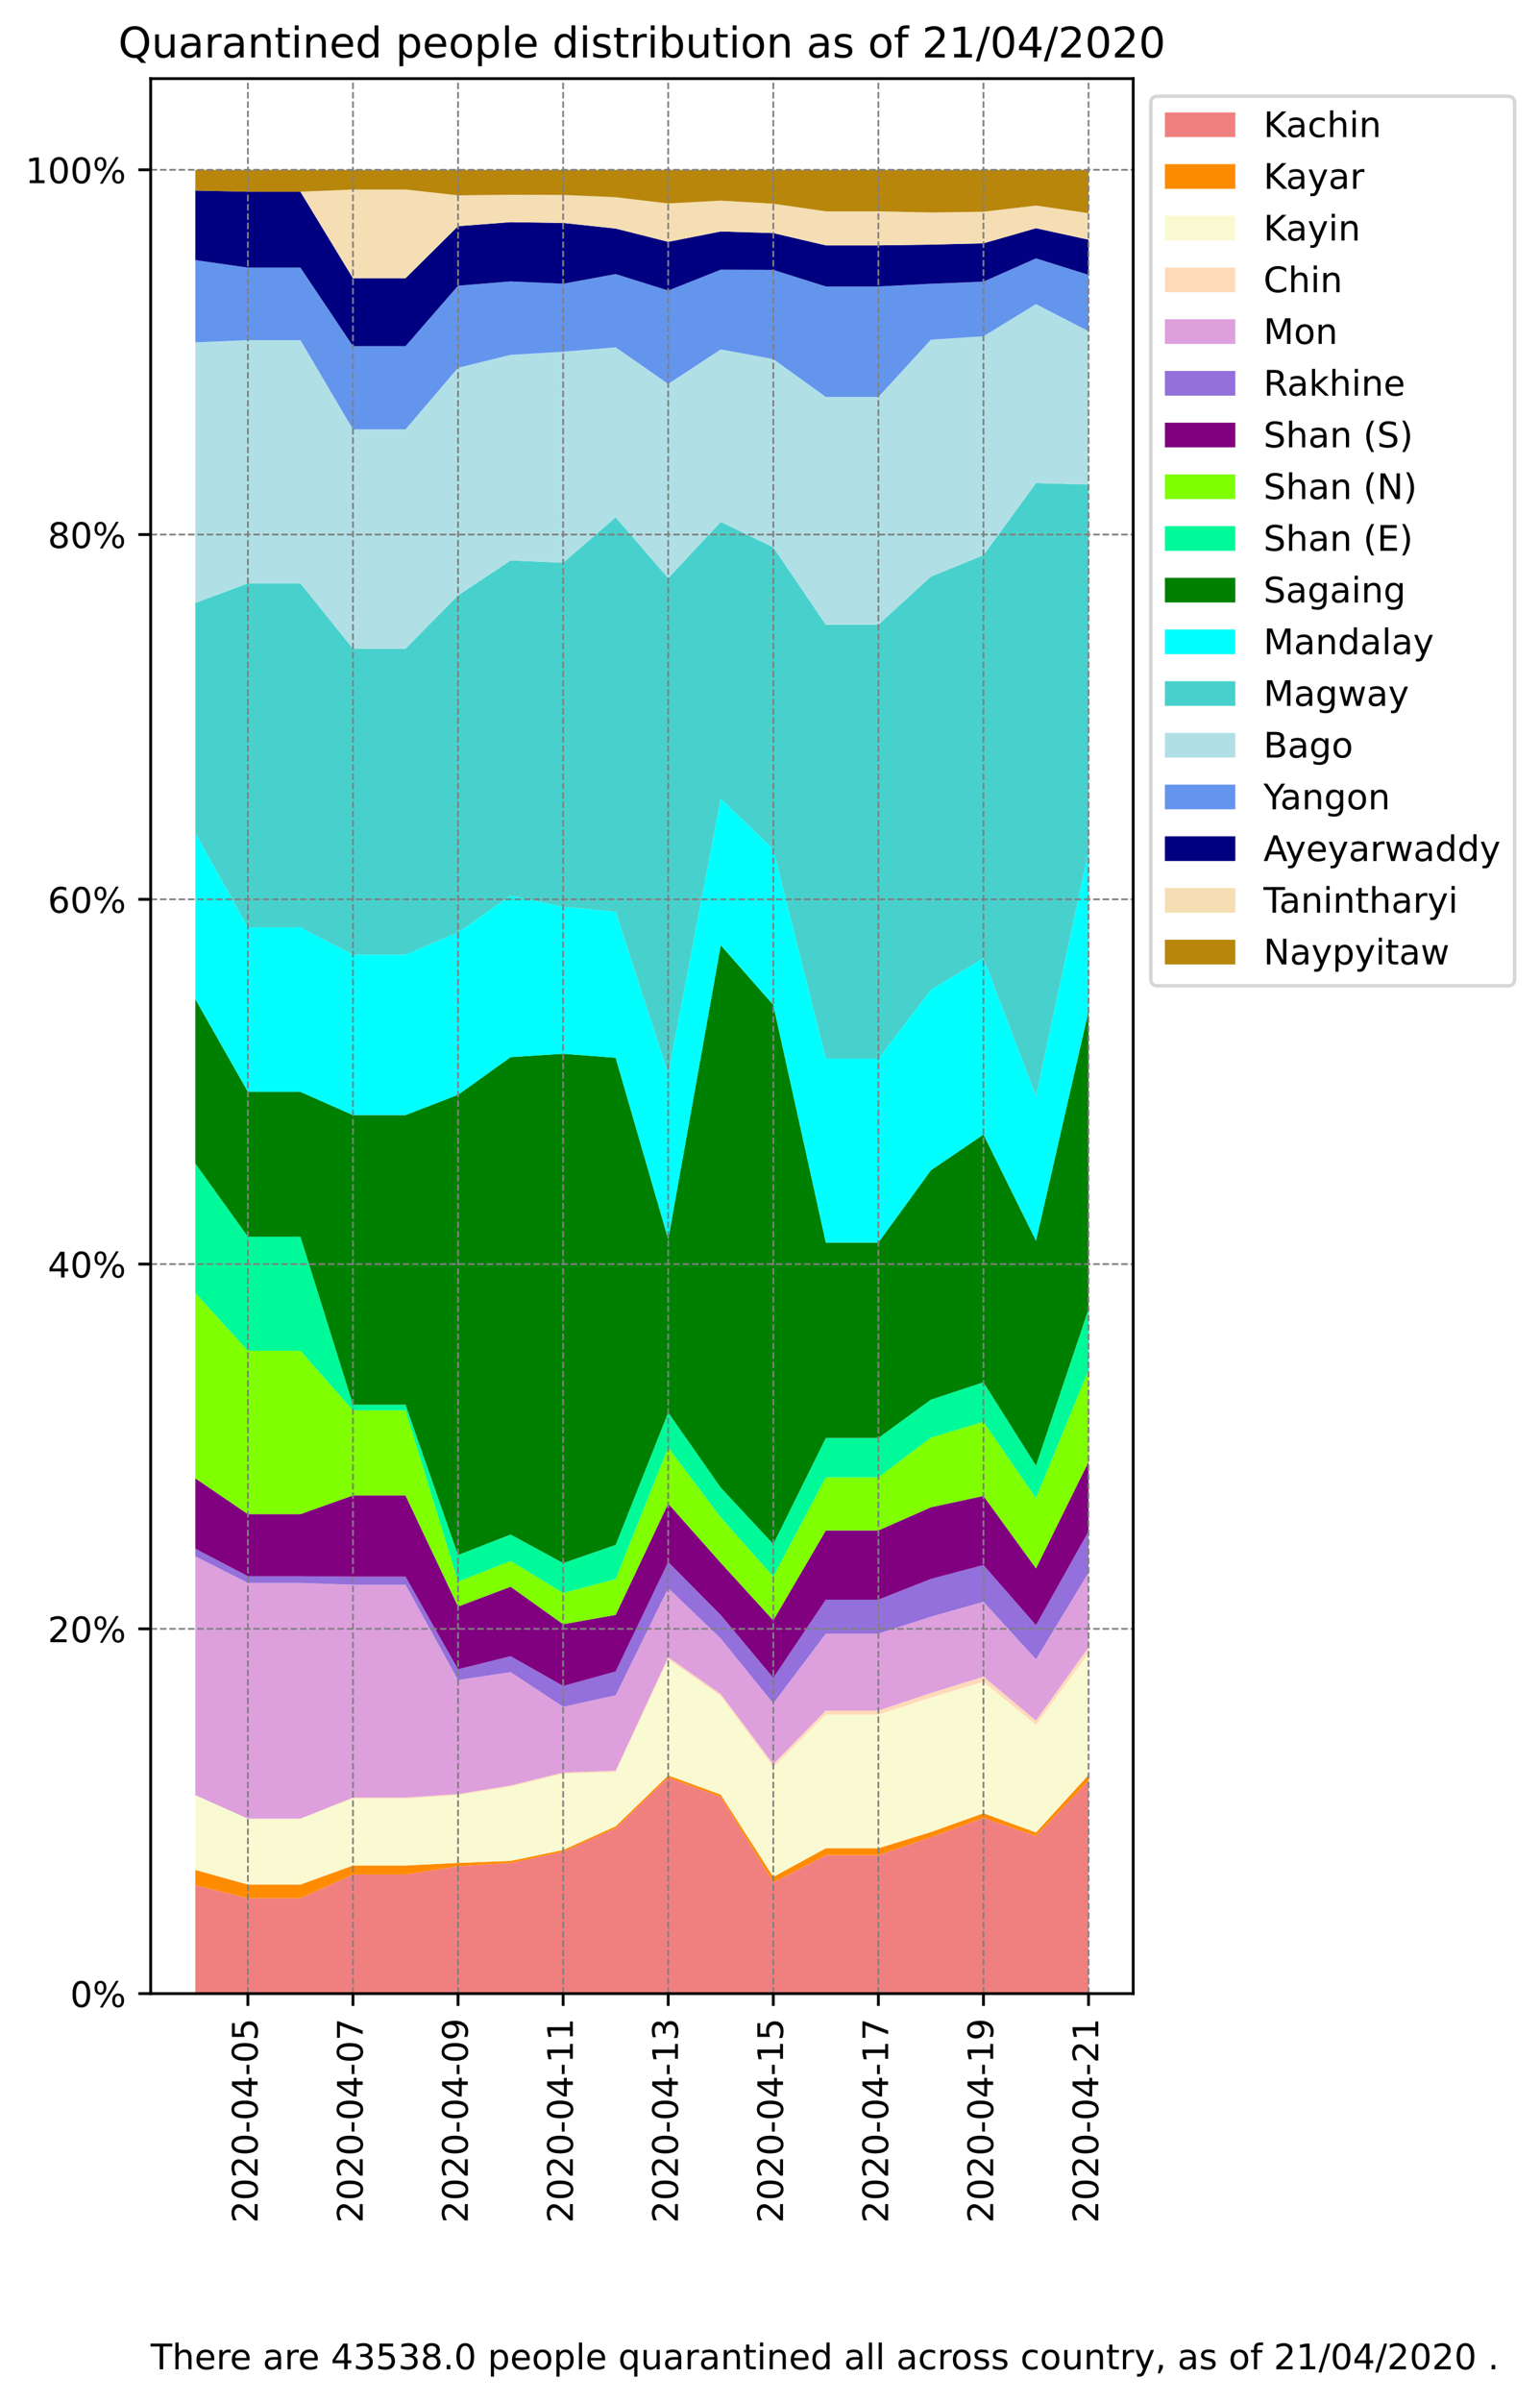 <?xml version="1.0" encoding="utf-8" standalone="no"?>
<!DOCTYPE svg PUBLIC "-//W3C//DTD SVG 1.1//EN"
  "http://www.w3.org/Graphics/SVG/1.1/DTD/svg11.dtd">
<!-- Created with matplotlib (https://matplotlib.org/) -->
<svg height="681.838pt" version="1.1" viewBox="0 0 437.306 681.838" width="437.306pt" xmlns="http://www.w3.org/2000/svg" xmlns:xlink="http://www.w3.org/1999/xlink">
 <defs>
  <style type="text/css">
*{stroke-linecap:butt;stroke-linejoin:round;}
  </style>
 </defs>
 <g id="figure_1">
  <g id="patch_1">
   <path d="M 0 681.838 
L 437.306 681.838 
L 437.306 0 
L 0 0 
z
" style="fill:#ffffff;"/>
  </g>
  <g id="axes_1">
   <g id="patch_2">
    <path d="M 42.789 565.918 
L 321.789 565.918 
L 321.789 22.318 
L 42.789 22.318 
z
" style="fill:#ffffff;"/>
   </g>
   <g id="PolyCollection_1">
    <path clip-path="url(#p01154f893f)" d="M 55.471 535.18 
L 55.471 565.918 
L 70.391 565.918 
L 85.31 565.918 
L 100.23 565.918 
L 115.15 565.918 
L 130.07 565.918 
L 144.99 565.918 
L 159.909 565.918 
L 174.829 565.918 
L 189.749 565.918 
L 204.669 565.918 
L 219.589 565.918 
L 234.508 565.918 
L 249.428 565.918 
L 264.348 565.918 
L 279.268 565.918 
L 294.187 565.918 
L 309.107 565.918 
L 309.107 505.488 
L 309.107 505.488 
L 294.187 521.206 
L 279.268 516.027 
L 264.348 521.526 
L 249.428 526.614 
L 234.508 526.614 
L 219.589 534.378 
L 204.669 510.063 
L 189.749 504.626 
L 174.829 518.969 
L 159.909 525.672 
L 144.99 528.848 
L 130.07 529.777 
L 115.15 532.108 
L 100.23 532.108 
L 85.31 538.825 
L 70.391 538.825 
L 55.471 535.18 
z
" style="fill:#f08080;"/>
   </g>
   <g id="PolyCollection_2">
    <path clip-path="url(#p01154f893f)" d="M 55.471 530.798 
L 55.471 535.18 
L 70.391 538.825 
L 85.31 538.825 
L 100.23 532.108 
L 115.15 532.108 
L 130.07 529.777 
L 144.99 528.848 
L 159.909 525.672 
L 174.829 518.969 
L 189.749 504.626 
L 204.669 510.063 
L 219.589 534.378 
L 234.508 526.614 
L 249.428 526.614 
L 264.348 521.526 
L 279.268 516.027 
L 294.187 521.206 
L 309.107 505.488 
L 309.107 503.847 
L 309.107 503.847 
L 294.187 520.167 
L 279.268 514.709 
L 264.348 520.055 
L 249.428 524.64 
L 234.508 524.64 
L 219.589 532.79 
L 204.669 509.421 
L 189.749 503.973 
L 174.829 518.416 
L 159.909 525.141 
L 144.99 528.242 
L 130.07 528.812 
L 115.15 529.546 
L 100.23 529.546 
L 85.31 534.964 
L 70.391 534.964 
L 55.471 530.798 
z
" style="fill:#ff8c00;"/>
   </g>
   <g id="PolyCollection_3">
    <path clip-path="url(#p01154f893f)" d="M 55.471 509.582 
L 55.471 530.798 
L 70.391 534.964 
L 85.31 534.964 
L 100.23 529.546 
L 115.15 529.546 
L 130.07 528.812 
L 144.99 528.242 
L 159.909 525.141 
L 174.829 518.416 
L 189.749 503.973 
L 204.669 509.421 
L 219.589 532.79 
L 234.508 524.64 
L 249.428 524.64 
L 264.348 520.055 
L 279.268 514.709 
L 294.187 520.167 
L 309.107 503.847 
L 309.107 469.208 
L 309.107 469.208 
L 294.187 489.637 
L 279.268 477.393 
L 264.348 481.88 
L 249.428 486.699 
L 234.508 486.699 
L 219.589 501.586 
L 204.669 481.435 
L 189.749 470.98 
L 174.829 503.002 
L 159.909 503.478 
L 144.99 507.138 
L 130.07 509.575 
L 115.15 510.532 
L 100.23 510.532 
L 85.31 516.264 
L 70.391 516.264 
L 55.471 509.582 
z
" style="fill:#fafad2;"/>
   </g>
   <g id="PolyCollection_4">
    <path clip-path="url(#p01154f893f)" d="M 55.471 509.582 
L 55.471 509.582 
L 70.391 516.264 
L 85.31 516.264 
L 100.23 510.532 
L 115.15 510.532 
L 130.07 509.575 
L 144.99 507.138 
L 159.909 503.478 
L 174.829 503.002 
L 189.749 470.98 
L 204.669 481.435 
L 219.589 501.586 
L 234.508 486.699 
L 249.428 486.699 
L 264.348 481.88 
L 279.268 477.393 
L 294.187 489.637 
L 309.107 469.208 
L 309.107 467.626 
L 309.107 467.626 
L 294.187 488.436 
L 279.268 475.958 
L 264.348 480.601 
L 249.428 485.575 
L 234.508 485.575 
L 219.589 500.767 
L 204.669 480.884 
L 189.749 470.419 
L 174.829 502.625 
L 159.909 503.156 
L 144.99 506.832 
L 130.07 509.267 
L 115.15 510.255 
L 100.23 510.255 
L 85.31 516.264 
L 70.391 516.264 
L 55.471 509.582 
z
" style="fill:#ffdab9;"/>
   </g>
   <g id="PolyCollection_5">
    <path clip-path="url(#p01154f893f)" d="M 55.471 441.798 
L 55.471 509.582 
L 70.391 516.264 
L 85.31 516.264 
L 100.23 510.255 
L 115.15 510.255 
L 130.07 509.267 
L 144.99 506.832 
L 159.909 503.156 
L 174.829 502.625 
L 189.749 470.419 
L 204.669 480.884 
L 219.589 500.767 
L 234.508 485.575 
L 249.428 485.575 
L 264.348 480.601 
L 279.268 475.958 
L 294.187 488.436 
L 309.107 467.626 
L 309.107 446.413 
L 309.107 446.413 
L 294.187 471.011 
L 279.268 454.693 
L 264.348 458.925 
L 249.428 463.734 
L 234.508 463.734 
L 219.589 483.558 
L 204.669 465.115 
L 189.749 450.805 
L 174.829 481.245 
L 159.909 484.504 
L 144.99 474.655 
L 130.07 476.911 
L 115.15 449.85 
L 100.23 449.85 
L 85.31 449.333 
L 70.391 449.333 
L 55.471 441.798 
z
" style="fill:#dda0dd;"/>
   </g>
   <g id="PolyCollection_6">
    <path clip-path="url(#p01154f893f)" d="M 55.471 439.634 
L 55.471 441.798 
L 70.391 449.333 
L 85.31 449.333 
L 100.23 449.85 
L 115.15 449.85 
L 130.07 476.911 
L 144.99 474.655 
L 159.909 484.504 
L 174.829 481.245 
L 189.749 450.805 
L 204.669 465.115 
L 219.589 483.558 
L 234.508 463.734 
L 249.428 463.734 
L 264.348 458.925 
L 279.268 454.693 
L 294.187 471.011 
L 309.107 446.413 
L 309.107 434.7 
L 309.107 434.7 
L 294.187 461.33 
L 279.268 444.253 
L 264.348 448.2 
L 249.428 454.093 
L 234.508 454.093 
L 219.589 476.289 
L 204.669 458.455 
L 189.749 443.416 
L 174.829 474.47 
L 159.909 478.594 
L 144.99 470.136 
L 130.07 473.852 
L 115.15 447.558 
L 100.23 447.558 
L 85.31 447.426 
L 70.391 447.426 
L 55.471 439.634 
z
" style="fill:#9370db;"/>
   </g>
   <g id="PolyCollection_7">
    <path clip-path="url(#p01154f893f)" d="M 55.471 419.654 
L 55.471 439.634 
L 70.391 447.426 
L 85.31 447.426 
L 100.23 447.558 
L 115.15 447.558 
L 130.07 473.852 
L 144.99 470.136 
L 159.909 478.594 
L 174.829 474.47 
L 189.749 443.416 
L 204.669 458.455 
L 219.589 476.289 
L 234.508 454.093 
L 249.428 454.093 
L 264.348 448.2 
L 279.268 444.253 
L 294.187 461.33 
L 309.107 434.7 
L 309.107 414.961 
L 309.107 414.961 
L 294.187 445.212 
L 279.268 424.644 
L 264.348 427.863 
L 249.428 434.441 
L 234.508 434.441 
L 219.589 459.967 
L 204.669 443.626 
L 189.749 426.823 
L 174.829 458.415 
L 159.909 461.059 
L 144.99 450.421 
L 130.07 456.045 
L 115.15 424.507 
L 100.23 424.507 
L 85.31 429.816 
L 70.391 429.816 
L 55.471 419.654 
z
" style="fill:#800080;"/>
   </g>
   <g id="PolyCollection_8">
    <path clip-path="url(#p01154f893f)" d="M 55.471 367.036 
L 55.471 419.654 
L 70.391 429.816 
L 85.31 429.816 
L 100.23 424.507 
L 115.15 424.507 
L 130.07 456.045 
L 144.99 450.421 
L 159.909 461.059 
L 174.829 458.415 
L 189.749 426.823 
L 204.669 443.626 
L 219.589 459.967 
L 234.508 434.441 
L 249.428 434.441 
L 264.348 427.863 
L 279.268 424.644 
L 294.187 445.212 
L 309.107 414.961 
L 309.107 388.931 
L 309.107 388.931 
L 294.187 425.307 
L 279.268 403.589 
L 264.348 408.088 
L 249.428 419.37 
L 234.508 419.37 
L 219.589 447.54 
L 204.669 430.74 
L 189.749 410.893 
L 174.829 448.253 
L 159.909 452.194 
L 144.99 443.111 
L 130.07 448.969 
L 115.15 400.349 
L 100.23 400.349 
L 85.31 383.439 
L 70.391 383.439 
L 55.471 367.036 
z
" style="fill:#7fff00;"/>
   </g>
   <g id="PolyCollection_9">
    <path clip-path="url(#p01154f893f)" d="M 55.471 330.292 
L 55.471 367.036 
L 70.391 383.439 
L 85.31 383.439 
L 100.23 400.349 
L 115.15 400.349 
L 130.07 448.969 
L 144.99 443.111 
L 159.909 452.194 
L 174.829 448.253 
L 189.749 410.893 
L 204.669 430.74 
L 219.589 447.54 
L 234.508 419.37 
L 249.428 419.37 
L 264.348 408.088 
L 279.268 403.589 
L 294.187 425.307 
L 309.107 388.931 
L 309.107 371.594 
L 309.107 371.594 
L 294.187 416.036 
L 279.268 392.379 
L 264.348 397.304 
L 249.428 408.186 
L 234.508 408.186 
L 219.589 438.319 
L 204.669 422.291 
L 189.749 400.963 
L 174.829 438.532 
L 159.909 443.713 
L 144.99 435.598 
L 130.07 441.413 
L 115.15 398.736 
L 100.23 398.736 
L 85.31 351.052 
L 70.391 351.052 
L 55.471 330.292 
z
" style="fill:#00fa9a;"/>
   </g>
   <g id="PolyCollection_10">
    <path clip-path="url(#p01154f893f)" d="M 55.471 283.645 
L 55.471 330.292 
L 70.391 351.052 
L 85.31 351.052 
L 100.23 398.736 
L 115.15 398.736 
L 130.07 441.413 
L 144.99 435.598 
L 159.909 443.713 
L 174.829 438.532 
L 189.749 400.963 
L 204.669 422.291 
L 219.589 438.319 
L 234.508 408.186 
L 249.428 408.186 
L 264.348 397.304 
L 279.268 392.379 
L 294.187 416.036 
L 309.107 371.594 
L 309.107 286.977 
L 309.107 286.977 
L 294.187 352.211 
L 279.268 322.062 
L 264.348 332.192 
L 249.428 352.723 
L 234.508 352.723 
L 219.589 285.275 
L 204.669 268.317 
L 189.749 351.775 
L 174.829 300.27 
L 159.909 299.132 
L 144.99 300.078 
L 130.07 310.77 
L 115.15 316.54 
L 100.23 316.54 
L 85.31 309.938 
L 70.391 309.938 
L 55.471 283.645 
z
" style="fill:#008000;"/>
   </g>
   <g id="PolyCollection_11">
    <path clip-path="url(#p01154f893f)" d="M 55.471 236.504 
L 55.471 283.645 
L 70.391 309.938 
L 85.31 309.938 
L 100.23 316.54 
L 115.15 316.54 
L 130.07 310.77 
L 144.99 300.078 
L 159.909 299.132 
L 174.829 300.27 
L 189.749 351.775 
L 204.669 268.317 
L 219.589 285.275 
L 234.508 352.723 
L 249.428 352.723 
L 264.348 332.192 
L 279.268 322.062 
L 294.187 352.211 
L 309.107 286.977 
L 309.107 241.624 
L 309.107 241.624 
L 294.187 311.124 
L 279.268 272.031 
L 264.348 280.949 
L 249.428 300.524 
L 234.508 300.524 
L 219.589 241.131 
L 204.669 226.73 
L 189.749 304.811 
L 174.829 258.807 
L 159.909 257.412 
L 144.99 254.243 
L 130.07 264.679 
L 115.15 271 
L 100.23 271 
L 85.31 263.265 
L 70.391 263.265 
L 55.471 236.504 
z
" style="fill:#00ffff;"/>
   </g>
   <g id="PolyCollection_12">
    <path clip-path="url(#p01154f893f)" d="M 55.471 171.149 
L 55.471 236.504 
L 70.391 263.265 
L 85.31 263.265 
L 100.23 271 
L 115.15 271 
L 130.07 264.679 
L 144.99 254.243 
L 159.909 257.412 
L 174.829 258.807 
L 189.749 304.811 
L 204.669 226.73 
L 219.589 241.131 
L 234.508 300.524 
L 249.428 300.524 
L 264.348 280.949 
L 279.268 272.031 
L 294.187 311.124 
L 309.107 241.624 
L 309.107 137.53 
L 309.107 137.53 
L 294.187 137.141 
L 279.268 157.598 
L 264.348 163.662 
L 249.428 177.336 
L 234.508 177.336 
L 219.589 155.368 
L 204.669 148.148 
L 189.749 164.113 
L 174.829 146.859 
L 159.909 159.748 
L 144.99 159.101 
L 130.07 169.006 
L 115.15 184.131 
L 100.23 184.131 
L 85.31 165.591 
L 70.391 165.591 
L 55.471 171.149 
z
" style="fill:#48d1cc;"/>
   </g>
   <g id="PolyCollection_13">
    <path clip-path="url(#p01154f893f)" d="M 55.471 97.191 
L 55.471 171.149 
L 70.391 165.591 
L 85.31 165.591 
L 100.23 184.131 
L 115.15 184.131 
L 130.07 169.006 
L 144.99 159.101 
L 159.909 159.748 
L 174.829 146.859 
L 189.749 164.113 
L 204.669 148.148 
L 219.589 155.368 
L 234.508 177.336 
L 249.428 177.336 
L 264.348 163.662 
L 279.268 157.598 
L 294.187 137.141 
L 309.107 137.53 
L 309.107 94.02 
L 309.107 94.02 
L 294.187 86.335 
L 279.268 95.459 
L 264.348 96.434 
L 249.428 112.686 
L 234.508 112.686 
L 219.589 101.934 
L 204.669 99.188 
L 189.749 108.985 
L 174.829 98.596 
L 159.909 99.844 
L 144.99 100.743 
L 130.07 104.403 
L 115.15 121.89 
L 100.23 121.89 
L 85.31 96.558 
L 70.391 96.558 
L 55.471 97.191 
z
" style="fill:#b0e0e6;"/>
   </g>
   <g id="PolyCollection_14">
    <path clip-path="url(#p01154f893f)" d="M 55.471 73.837 
L 55.471 97.191 
L 70.391 96.558 
L 85.31 96.558 
L 100.23 121.89 
L 115.15 121.89 
L 130.07 104.403 
L 144.99 100.743 
L 159.909 99.844 
L 174.829 98.596 
L 189.749 108.985 
L 204.669 99.188 
L 219.589 101.934 
L 234.508 112.686 
L 249.428 112.686 
L 264.348 96.434 
L 279.268 95.459 
L 294.187 86.335 
L 309.107 94.02 
L 309.107 78.015 
L 309.107 78.015 
L 294.187 73.354 
L 279.268 79.956 
L 264.348 80.545 
L 249.428 81.324 
L 234.508 81.324 
L 219.589 76.607 
L 204.669 76.552 
L 189.749 82.473 
L 174.829 77.792 
L 159.909 80.542 
L 144.99 79.877 
L 130.07 81.101 
L 115.15 98.265 
L 100.23 98.265 
L 85.31 75.974 
L 70.391 75.974 
L 55.471 73.837 
z
" style="fill:#6495ed;"/>
   </g>
   <g id="PolyCollection_15">
    <path clip-path="url(#p01154f893f)" d="M 55.471 54.095 
L 55.471 73.837 
L 70.391 75.974 
L 85.31 75.974 
L 100.23 98.265 
L 115.15 98.265 
L 130.07 81.101 
L 144.99 79.877 
L 159.909 80.542 
L 174.829 77.792 
L 189.749 82.473 
L 204.669 76.552 
L 219.589 76.607 
L 234.508 81.324 
L 249.428 81.324 
L 264.348 80.545 
L 279.268 79.956 
L 294.187 73.354 
L 309.107 78.015 
L 309.107 68.038 
L 309.107 68.038 
L 294.187 64.78 
L 279.268 69.072 
L 264.348 69.438 
L 249.428 69.65 
L 234.508 69.65 
L 219.589 66.163 
L 204.669 65.708 
L 189.749 68.645 
L 174.829 64.876 
L 159.909 63.286 
L 144.99 63.067 
L 130.07 64.197 
L 115.15 78.975 
L 100.23 78.975 
L 85.31 54.424 
L 70.391 54.424 
L 55.471 54.095 
z
" style="fill:#000080;"/>
   </g>
   <g id="PolyCollection_16">
    <path clip-path="url(#p01154f893f)" d="M 55.471 54.095 
L 55.471 54.095 
L 70.391 54.424 
L 85.31 54.424 
L 100.23 78.975 
L 115.15 78.975 
L 130.07 64.197 
L 144.99 63.067 
L 159.909 63.286 
L 174.829 64.876 
L 189.749 68.645 
L 204.669 65.708 
L 219.589 66.163 
L 234.508 69.65 
L 249.428 69.65 
L 264.348 69.438 
L 279.268 69.072 
L 294.187 64.78 
L 309.107 68.038 
L 309.107 60.511 
L 309.107 60.511 
L 294.187 58.352 
L 279.268 60.102 
L 264.348 60.315 
L 249.428 59.998 
L 234.508 59.998 
L 219.589 57.829 
L 204.669 56.951 
L 189.749 57.756 
L 174.829 55.987 
L 159.909 55.343 
L 144.99 55.282 
L 130.07 55.451 
L 115.15 53.805 
L 100.23 53.805 
L 85.31 54.424 
L 70.391 54.424 
L 55.471 54.095 
z
" style="fill:#f5deb3;"/>
   </g>
   <g id="PolyCollection_17">
    <path clip-path="url(#p01154f893f)" d="M 55.471 48.204 
L 55.471 54.095 
L 70.391 54.424 
L 85.31 54.424 
L 100.23 53.805 
L 115.15 53.805 
L 130.07 55.451 
L 144.99 55.282 
L 159.909 55.343 
L 174.829 55.987 
L 189.749 57.756 
L 204.669 56.951 
L 219.589 57.829 
L 234.508 59.998 
L 249.428 59.998 
L 264.348 60.315 
L 279.268 60.102 
L 294.187 58.352 
L 309.107 60.511 
L 309.107 48.204 
L 309.107 48.204 
L 294.187 48.204 
L 279.268 48.204 
L 264.348 48.204 
L 249.428 48.204 
L 234.508 48.204 
L 219.589 48.204 
L 204.669 48.204 
L 189.749 48.204 
L 174.829 48.204 
L 159.909 48.204 
L 144.99 48.204 
L 130.07 48.204 
L 115.15 48.204 
L 100.23 48.204 
L 85.31 48.204 
L 70.391 48.204 
L 55.471 48.204 
z
" style="fill:#b8860b;"/>
   </g>
   <g id="matplotlib.axis_1">
    <g id="xtick_1">
     <g id="line2d_1">
      <path clip-path="url(#p01154f893f)" d="M 70.391 565.918 
L 70.391 22.318 
" style="fill:none;stroke:#808080;stroke-dasharray:1.85,0.8;stroke-dashoffset:0;stroke-width:0.5;"/>
     </g>
     <g id="line2d_2">
      <defs>
       <path d="M 0 0 
L 0 3.5 
" id="m5cbe2801d7" style="stroke:#000000;stroke-width:0.8;"/>
      </defs>
      <g>
       <use style="stroke:#000000;stroke-width:0.8;" x="70.391" xlink:href="#m5cbe2801d7" y="565.918"/>
      </g>
     </g>
     <g id="text_1">
      <!-- 2020-04-05 -->
      <defs>
       <path d="M 19.188 8.297 
L 53.609 8.297 
L 53.609 0 
L 7.328 0 
L 7.328 8.297 
Q 12.938 14.109 22.625 23.891 
Q 32.328 33.688 34.812 36.531 
Q 39.547 41.844 41.422 45.531 
Q 43.312 49.219 43.312 52.781 
Q 43.312 58.594 39.234 62.25 
Q 35.156 65.922 28.609 65.922 
Q 23.969 65.922 18.812 64.312 
Q 13.672 62.703 7.812 59.422 
L 7.812 69.391 
Q 13.766 71.781 18.938 73 
Q 24.125 74.219 28.422 74.219 
Q 39.75 74.219 46.484 68.547 
Q 53.219 62.891 53.219 53.422 
Q 53.219 48.922 51.531 44.891 
Q 49.859 40.875 45.406 35.406 
Q 44.188 33.984 37.641 27.219 
Q 31.109 20.453 19.188 8.297 
z
" id="DejaVuSans-50"/>
       <path d="M 31.781 66.406 
Q 24.172 66.406 20.328 58.906 
Q 16.5 51.422 16.5 36.375 
Q 16.5 21.391 20.328 13.891 
Q 24.172 6.391 31.781 6.391 
Q 39.453 6.391 43.281 13.891 
Q 47.125 21.391 47.125 36.375 
Q 47.125 51.422 43.281 58.906 
Q 39.453 66.406 31.781 66.406 
z
M 31.781 74.219 
Q 44.047 74.219 50.516 64.516 
Q 56.984 54.828 56.984 36.375 
Q 56.984 17.969 50.516 8.266 
Q 44.047 -1.422 31.781 -1.422 
Q 19.531 -1.422 13.062 8.266 
Q 6.594 17.969 6.594 36.375 
Q 6.594 54.828 13.062 64.516 
Q 19.531 74.219 31.781 74.219 
z
" id="DejaVuSans-48"/>
       <path d="M 4.891 31.391 
L 31.203 31.391 
L 31.203 23.391 
L 4.891 23.391 
z
" id="DejaVuSans-45"/>
       <path d="M 37.797 64.312 
L 12.891 25.391 
L 37.797 25.391 
z
M 35.203 72.906 
L 47.609 72.906 
L 47.609 25.391 
L 58.016 25.391 
L 58.016 17.188 
L 47.609 17.188 
L 47.609 0 
L 37.797 0 
L 37.797 17.188 
L 4.891 17.188 
L 4.891 26.703 
z
" id="DejaVuSans-52"/>
       <path d="M 10.797 72.906 
L 49.516 72.906 
L 49.516 64.594 
L 19.828 64.594 
L 19.828 46.734 
Q 21.969 47.469 24.109 47.828 
Q 26.266 48.188 28.422 48.188 
Q 40.625 48.188 47.75 41.5 
Q 54.891 34.812 54.891 23.391 
Q 54.891 11.625 47.562 5.094 
Q 40.234 -1.422 26.906 -1.422 
Q 22.312 -1.422 17.547 -0.641 
Q 12.797 0.141 7.719 1.703 
L 7.719 11.625 
Q 12.109 9.234 16.797 8.062 
Q 21.484 6.891 26.703 6.891 
Q 35.156 6.891 40.078 11.328 
Q 45.016 15.766 45.016 23.391 
Q 45.016 31 40.078 35.438 
Q 35.156 39.891 26.703 39.891 
Q 22.75 39.891 18.812 39.016 
Q 14.891 38.141 10.797 36.281 
z
" id="DejaVuSans-53"/>
      </defs>
      <g transform="translate(73.15 631.034)rotate(-90)scale(0.1 -0.1)">
       <use xlink:href="#DejaVuSans-50"/>
       <use x="63.623" xlink:href="#DejaVuSans-48"/>
       <use x="127.246" xlink:href="#DejaVuSans-50"/>
       <use x="190.869" xlink:href="#DejaVuSans-48"/>
       <use x="254.492" xlink:href="#DejaVuSans-45"/>
       <use x="290.576" xlink:href="#DejaVuSans-48"/>
       <use x="354.199" xlink:href="#DejaVuSans-52"/>
       <use x="417.822" xlink:href="#DejaVuSans-45"/>
       <use x="453.906" xlink:href="#DejaVuSans-48"/>
       <use x="517.529" xlink:href="#DejaVuSans-53"/>
      </g>
     </g>
    </g>
    <g id="xtick_2">
     <g id="line2d_3">
      <path clip-path="url(#p01154f893f)" d="M 100.23 565.918 
L 100.23 22.318 
" style="fill:none;stroke:#808080;stroke-dasharray:1.85,0.8;stroke-dashoffset:0;stroke-width:0.5;"/>
     </g>
     <g id="line2d_4">
      <g>
       <use style="stroke:#000000;stroke-width:0.8;" x="100.23" xlink:href="#m5cbe2801d7" y="565.918"/>
      </g>
     </g>
     <g id="text_2">
      <!-- 2020-04-07 -->
      <defs>
       <path d="M 8.203 72.906 
L 55.078 72.906 
L 55.078 68.703 
L 28.609 0 
L 18.312 0 
L 43.219 64.594 
L 8.203 64.594 
z
" id="DejaVuSans-55"/>
      </defs>
      <g transform="translate(102.99 631.034)rotate(-90)scale(0.1 -0.1)">
       <use xlink:href="#DejaVuSans-50"/>
       <use x="63.623" xlink:href="#DejaVuSans-48"/>
       <use x="127.246" xlink:href="#DejaVuSans-50"/>
       <use x="190.869" xlink:href="#DejaVuSans-48"/>
       <use x="254.492" xlink:href="#DejaVuSans-45"/>
       <use x="290.576" xlink:href="#DejaVuSans-48"/>
       <use x="354.199" xlink:href="#DejaVuSans-52"/>
       <use x="417.822" xlink:href="#DejaVuSans-45"/>
       <use x="453.906" xlink:href="#DejaVuSans-48"/>
       <use x="517.529" xlink:href="#DejaVuSans-55"/>
      </g>
     </g>
    </g>
    <g id="xtick_3">
     <g id="line2d_5">
      <path clip-path="url(#p01154f893f)" d="M 130.07 565.918 
L 130.07 22.318 
" style="fill:none;stroke:#808080;stroke-dasharray:1.85,0.8;stroke-dashoffset:0;stroke-width:0.5;"/>
     </g>
     <g id="line2d_6">
      <g>
       <use style="stroke:#000000;stroke-width:0.8;" x="130.07" xlink:href="#m5cbe2801d7" y="565.918"/>
      </g>
     </g>
     <g id="text_3">
      <!-- 2020-04-09 -->
      <defs>
       <path d="M 10.984 1.516 
L 10.984 10.5 
Q 14.703 8.734 18.5 7.812 
Q 22.312 6.891 25.984 6.891 
Q 35.75 6.891 40.891 13.453 
Q 46.047 20.016 46.781 33.406 
Q 43.953 29.203 39.594 26.953 
Q 35.25 24.703 29.984 24.703 
Q 19.047 24.703 12.672 31.312 
Q 6.297 37.938 6.297 49.422 
Q 6.297 60.641 12.938 67.422 
Q 19.578 74.219 30.609 74.219 
Q 43.266 74.219 49.922 64.516 
Q 56.594 54.828 56.594 36.375 
Q 56.594 19.141 48.406 8.859 
Q 40.234 -1.422 26.422 -1.422 
Q 22.703 -1.422 18.891 -0.688 
Q 15.094 0.047 10.984 1.516 
z
M 30.609 32.422 
Q 37.25 32.422 41.125 36.953 
Q 45.016 41.5 45.016 49.422 
Q 45.016 57.281 41.125 61.844 
Q 37.25 66.406 30.609 66.406 
Q 23.969 66.406 20.094 61.844 
Q 16.219 57.281 16.219 49.422 
Q 16.219 41.5 20.094 36.953 
Q 23.969 32.422 30.609 32.422 
z
" id="DejaVuSans-57"/>
      </defs>
      <g transform="translate(132.829 631.034)rotate(-90)scale(0.1 -0.1)">
       <use xlink:href="#DejaVuSans-50"/>
       <use x="63.623" xlink:href="#DejaVuSans-48"/>
       <use x="127.246" xlink:href="#DejaVuSans-50"/>
       <use x="190.869" xlink:href="#DejaVuSans-48"/>
       <use x="254.492" xlink:href="#DejaVuSans-45"/>
       <use x="290.576" xlink:href="#DejaVuSans-48"/>
       <use x="354.199" xlink:href="#DejaVuSans-52"/>
       <use x="417.822" xlink:href="#DejaVuSans-45"/>
       <use x="453.906" xlink:href="#DejaVuSans-48"/>
       <use x="517.529" xlink:href="#DejaVuSans-57"/>
      </g>
     </g>
    </g>
    <g id="xtick_4">
     <g id="line2d_7">
      <path clip-path="url(#p01154f893f)" d="M 159.909 565.918 
L 159.909 22.318 
" style="fill:none;stroke:#808080;stroke-dasharray:1.85,0.8;stroke-dashoffset:0;stroke-width:0.5;"/>
     </g>
     <g id="line2d_8">
      <g>
       <use style="stroke:#000000;stroke-width:0.8;" x="159.909" xlink:href="#m5cbe2801d7" y="565.918"/>
      </g>
     </g>
     <g id="text_4">
      <!-- 2020-04-11 -->
      <defs>
       <path d="M 12.406 8.297 
L 28.516 8.297 
L 28.516 63.922 
L 10.984 60.406 
L 10.984 69.391 
L 28.422 72.906 
L 38.281 72.906 
L 38.281 8.297 
L 54.391 8.297 
L 54.391 0 
L 12.406 0 
z
" id="DejaVuSans-49"/>
      </defs>
      <g transform="translate(162.669 631.034)rotate(-90)scale(0.1 -0.1)">
       <use xlink:href="#DejaVuSans-50"/>
       <use x="63.623" xlink:href="#DejaVuSans-48"/>
       <use x="127.246" xlink:href="#DejaVuSans-50"/>
       <use x="190.869" xlink:href="#DejaVuSans-48"/>
       <use x="254.492" xlink:href="#DejaVuSans-45"/>
       <use x="290.576" xlink:href="#DejaVuSans-48"/>
       <use x="354.199" xlink:href="#DejaVuSans-52"/>
       <use x="417.822" xlink:href="#DejaVuSans-45"/>
       <use x="453.906" xlink:href="#DejaVuSans-49"/>
       <use x="517.529" xlink:href="#DejaVuSans-49"/>
      </g>
     </g>
    </g>
    <g id="xtick_5">
     <g id="line2d_9">
      <path clip-path="url(#p01154f893f)" d="M 189.749 565.918 
L 189.749 22.318 
" style="fill:none;stroke:#808080;stroke-dasharray:1.85,0.8;stroke-dashoffset:0;stroke-width:0.5;"/>
     </g>
     <g id="line2d_10">
      <g>
       <use style="stroke:#000000;stroke-width:0.8;" x="189.749" xlink:href="#m5cbe2801d7" y="565.918"/>
      </g>
     </g>
     <g id="text_5">
      <!-- 2020-04-13 -->
      <defs>
       <path d="M 40.578 39.312 
Q 47.656 37.797 51.625 33 
Q 55.609 28.219 55.609 21.188 
Q 55.609 10.406 48.188 4.484 
Q 40.766 -1.422 27.094 -1.422 
Q 22.516 -1.422 17.656 -0.516 
Q 12.797 0.391 7.625 2.203 
L 7.625 11.719 
Q 11.719 9.328 16.594 8.109 
Q 21.484 6.891 26.812 6.891 
Q 36.078 6.891 40.938 10.547 
Q 45.797 14.203 45.797 21.188 
Q 45.797 27.641 41.281 31.266 
Q 36.766 34.906 28.719 34.906 
L 20.219 34.906 
L 20.219 43.016 
L 29.109 43.016 
Q 36.375 43.016 40.234 45.922 
Q 44.094 48.828 44.094 54.297 
Q 44.094 59.906 40.109 62.906 
Q 36.141 65.922 28.719 65.922 
Q 24.656 65.922 20.016 65.031 
Q 15.375 64.156 9.812 62.312 
L 9.812 71.094 
Q 15.438 72.656 20.344 73.438 
Q 25.25 74.219 29.594 74.219 
Q 40.828 74.219 47.359 69.109 
Q 53.906 64.016 53.906 55.328 
Q 53.906 49.266 50.438 45.094 
Q 46.969 40.922 40.578 39.312 
z
" id="DejaVuSans-51"/>
      </defs>
      <g transform="translate(192.508 631.034)rotate(-90)scale(0.1 -0.1)">
       <use xlink:href="#DejaVuSans-50"/>
       <use x="63.623" xlink:href="#DejaVuSans-48"/>
       <use x="127.246" xlink:href="#DejaVuSans-50"/>
       <use x="190.869" xlink:href="#DejaVuSans-48"/>
       <use x="254.492" xlink:href="#DejaVuSans-45"/>
       <use x="290.576" xlink:href="#DejaVuSans-48"/>
       <use x="354.199" xlink:href="#DejaVuSans-52"/>
       <use x="417.822" xlink:href="#DejaVuSans-45"/>
       <use x="453.906" xlink:href="#DejaVuSans-49"/>
       <use x="517.529" xlink:href="#DejaVuSans-51"/>
      </g>
     </g>
    </g>
    <g id="xtick_6">
     <g id="line2d_11">
      <path clip-path="url(#p01154f893f)" d="M 219.589 565.918 
L 219.589 22.318 
" style="fill:none;stroke:#808080;stroke-dasharray:1.85,0.8;stroke-dashoffset:0;stroke-width:0.5;"/>
     </g>
     <g id="line2d_12">
      <g>
       <use style="stroke:#000000;stroke-width:0.8;" x="219.589" xlink:href="#m5cbe2801d7" y="565.918"/>
      </g>
     </g>
     <g id="text_6">
      <!-- 2020-04-15 -->
      <g transform="translate(222.348 631.034)rotate(-90)scale(0.1 -0.1)">
       <use xlink:href="#DejaVuSans-50"/>
       <use x="63.623" xlink:href="#DejaVuSans-48"/>
       <use x="127.246" xlink:href="#DejaVuSans-50"/>
       <use x="190.869" xlink:href="#DejaVuSans-48"/>
       <use x="254.492" xlink:href="#DejaVuSans-45"/>
       <use x="290.576" xlink:href="#DejaVuSans-48"/>
       <use x="354.199" xlink:href="#DejaVuSans-52"/>
       <use x="417.822" xlink:href="#DejaVuSans-45"/>
       <use x="453.906" xlink:href="#DejaVuSans-49"/>
       <use x="517.529" xlink:href="#DejaVuSans-53"/>
      </g>
     </g>
    </g>
    <g id="xtick_7">
     <g id="line2d_13">
      <path clip-path="url(#p01154f893f)" d="M 249.428 565.918 
L 249.428 22.318 
" style="fill:none;stroke:#808080;stroke-dasharray:1.85,0.8;stroke-dashoffset:0;stroke-width:0.5;"/>
     </g>
     <g id="line2d_14">
      <g>
       <use style="stroke:#000000;stroke-width:0.8;" x="249.428" xlink:href="#m5cbe2801d7" y="565.918"/>
      </g>
     </g>
     <g id="text_7">
      <!-- 2020-04-17 -->
      <g transform="translate(252.187 631.034)rotate(-90)scale(0.1 -0.1)">
       <use xlink:href="#DejaVuSans-50"/>
       <use x="63.623" xlink:href="#DejaVuSans-48"/>
       <use x="127.246" xlink:href="#DejaVuSans-50"/>
       <use x="190.869" xlink:href="#DejaVuSans-48"/>
       <use x="254.492" xlink:href="#DejaVuSans-45"/>
       <use x="290.576" xlink:href="#DejaVuSans-48"/>
       <use x="354.199" xlink:href="#DejaVuSans-52"/>
       <use x="417.822" xlink:href="#DejaVuSans-45"/>
       <use x="453.906" xlink:href="#DejaVuSans-49"/>
       <use x="517.529" xlink:href="#DejaVuSans-55"/>
      </g>
     </g>
    </g>
    <g id="xtick_8">
     <g id="line2d_15">
      <path clip-path="url(#p01154f893f)" d="M 279.268 565.918 
L 279.268 22.318 
" style="fill:none;stroke:#808080;stroke-dasharray:1.85,0.8;stroke-dashoffset:0;stroke-width:0.5;"/>
     </g>
     <g id="line2d_16">
      <g>
       <use style="stroke:#000000;stroke-width:0.8;" x="279.268" xlink:href="#m5cbe2801d7" y="565.918"/>
      </g>
     </g>
     <g id="text_8">
      <!-- 2020-04-19 -->
      <g transform="translate(282.027 631.034)rotate(-90)scale(0.1 -0.1)">
       <use xlink:href="#DejaVuSans-50"/>
       <use x="63.623" xlink:href="#DejaVuSans-48"/>
       <use x="127.246" xlink:href="#DejaVuSans-50"/>
       <use x="190.869" xlink:href="#DejaVuSans-48"/>
       <use x="254.492" xlink:href="#DejaVuSans-45"/>
       <use x="290.576" xlink:href="#DejaVuSans-48"/>
       <use x="354.199" xlink:href="#DejaVuSans-52"/>
       <use x="417.822" xlink:href="#DejaVuSans-45"/>
       <use x="453.906" xlink:href="#DejaVuSans-49"/>
       <use x="517.529" xlink:href="#DejaVuSans-57"/>
      </g>
     </g>
    </g>
    <g id="xtick_9">
     <g id="line2d_17">
      <path clip-path="url(#p01154f893f)" d="M 309.107 565.918 
L 309.107 22.318 
" style="fill:none;stroke:#808080;stroke-dasharray:1.85,0.8;stroke-dashoffset:0;stroke-width:0.5;"/>
     </g>
     <g id="line2d_18">
      <g>
       <use style="stroke:#000000;stroke-width:0.8;" x="309.107" xlink:href="#m5cbe2801d7" y="565.918"/>
      </g>
     </g>
     <g id="text_9">
      <!-- 2020-04-21 -->
      <g transform="translate(311.867 631.034)rotate(-90)scale(0.1 -0.1)">
       <use xlink:href="#DejaVuSans-50"/>
       <use x="63.623" xlink:href="#DejaVuSans-48"/>
       <use x="127.246" xlink:href="#DejaVuSans-50"/>
       <use x="190.869" xlink:href="#DejaVuSans-48"/>
       <use x="254.492" xlink:href="#DejaVuSans-45"/>
       <use x="290.576" xlink:href="#DejaVuSans-48"/>
       <use x="354.199" xlink:href="#DejaVuSans-52"/>
       <use x="417.822" xlink:href="#DejaVuSans-45"/>
       <use x="453.906" xlink:href="#DejaVuSans-50"/>
       <use x="517.529" xlink:href="#DejaVuSans-49"/>
      </g>
     </g>
    </g>
   </g>
   <g id="matplotlib.axis_2">
    <g id="ytick_1">
     <g id="line2d_19">
      <path clip-path="url(#p01154f893f)" d="M 42.789 565.918 
L 321.789 565.918 
" style="fill:none;stroke:#808080;stroke-dasharray:1.85,0.8;stroke-dashoffset:0;stroke-width:0.5;"/>
     </g>
     <g id="line2d_20">
      <defs>
       <path d="M 0 0 
L -3.5 0 
" id="m1d6e2e931c" style="stroke:#000000;stroke-width:0.8;"/>
      </defs>
      <g>
       <use style="stroke:#000000;stroke-width:0.8;" x="42.789" xlink:href="#m1d6e2e931c" y="565.918"/>
      </g>
     </g>
     <g id="text_10">
      <!-- 0% -->
      <defs>
       <path d="M 72.703 32.078 
Q 68.453 32.078 66.031 28.469 
Q 63.625 24.859 63.625 18.406 
Q 63.625 12.062 66.031 8.422 
Q 68.453 4.781 72.703 4.781 
Q 76.859 4.781 79.266 8.422 
Q 81.688 12.062 81.688 18.406 
Q 81.688 24.812 79.266 28.438 
Q 76.859 32.078 72.703 32.078 
z
M 72.703 38.281 
Q 80.422 38.281 84.953 32.906 
Q 89.5 27.547 89.5 18.406 
Q 89.5 9.281 84.938 3.922 
Q 80.375 -1.422 72.703 -1.422 
Q 64.891 -1.422 60.344 3.922 
Q 55.812 9.281 55.812 18.406 
Q 55.812 27.594 60.375 32.938 
Q 64.938 38.281 72.703 38.281 
z
M 22.312 68.016 
Q 18.109 68.016 15.688 64.375 
Q 13.281 60.75 13.281 54.391 
Q 13.281 47.953 15.672 44.328 
Q 18.062 40.719 22.312 40.719 
Q 26.562 40.719 28.969 44.328 
Q 31.391 47.953 31.391 54.391 
Q 31.391 60.688 28.953 64.344 
Q 26.516 68.016 22.312 68.016 
z
M 66.406 74.219 
L 74.219 74.219 
L 28.609 -1.422 
L 20.797 -1.422 
z
M 22.312 74.219 
Q 30.031 74.219 34.609 68.875 
Q 39.203 63.531 39.203 54.391 
Q 39.203 45.172 34.641 39.844 
Q 30.078 34.516 22.312 34.516 
Q 14.547 34.516 10.031 39.859 
Q 5.516 45.219 5.516 54.391 
Q 5.516 63.484 10.047 68.844 
Q 14.594 74.219 22.312 74.219 
z
" id="DejaVuSans-37"/>
      </defs>
      <g transform="translate(19.925 569.717)scale(0.1 -0.1)">
       <use xlink:href="#DejaVuSans-48"/>
       <use x="63.623" xlink:href="#DejaVuSans-37"/>
      </g>
     </g>
    </g>
    <g id="ytick_2">
     <g id="line2d_21">
      <path clip-path="url(#p01154f893f)" d="M 42.789 462.375 
L 321.789 462.375 
" style="fill:none;stroke:#808080;stroke-dasharray:1.85,0.8;stroke-dashoffset:0;stroke-width:0.5;"/>
     </g>
     <g id="line2d_22">
      <g>
       <use style="stroke:#000000;stroke-width:0.8;" x="42.789" xlink:href="#m1d6e2e931c" y="462.375"/>
      </g>
     </g>
     <g id="text_11">
      <!-- 20% -->
      <g transform="translate(13.562 466.174)scale(0.1 -0.1)">
       <use xlink:href="#DejaVuSans-50"/>
       <use x="63.623" xlink:href="#DejaVuSans-48"/>
       <use x="127.246" xlink:href="#DejaVuSans-37"/>
      </g>
     </g>
    </g>
    <g id="ytick_3">
     <g id="line2d_23">
      <path clip-path="url(#p01154f893f)" d="M 42.789 358.832 
L 321.789 358.832 
" style="fill:none;stroke:#808080;stroke-dasharray:1.85,0.8;stroke-dashoffset:0;stroke-width:0.5;"/>
     </g>
     <g id="line2d_24">
      <g>
       <use style="stroke:#000000;stroke-width:0.8;" x="42.789" xlink:href="#m1d6e2e931c" y="358.832"/>
      </g>
     </g>
     <g id="text_12">
      <!-- 40% -->
      <g transform="translate(13.562 362.632)scale(0.1 -0.1)">
       <use xlink:href="#DejaVuSans-52"/>
       <use x="63.623" xlink:href="#DejaVuSans-48"/>
       <use x="127.246" xlink:href="#DejaVuSans-37"/>
      </g>
     </g>
    </g>
    <g id="ytick_4">
     <g id="line2d_25">
      <path clip-path="url(#p01154f893f)" d="M 42.789 255.29 
L 321.789 255.29 
" style="fill:none;stroke:#808080;stroke-dasharray:1.85,0.8;stroke-dashoffset:0;stroke-width:0.5;"/>
     </g>
     <g id="line2d_26">
      <g>
       <use style="stroke:#000000;stroke-width:0.8;" x="42.789" xlink:href="#m1d6e2e931c" y="255.29"/>
      </g>
     </g>
     <g id="text_13">
      <!-- 60% -->
      <defs>
       <path d="M 33.016 40.375 
Q 26.375 40.375 22.484 35.828 
Q 18.609 31.297 18.609 23.391 
Q 18.609 15.531 22.484 10.953 
Q 26.375 6.391 33.016 6.391 
Q 39.656 6.391 43.531 10.953 
Q 47.406 15.531 47.406 23.391 
Q 47.406 31.297 43.531 35.828 
Q 39.656 40.375 33.016 40.375 
z
M 52.594 71.297 
L 52.594 62.312 
Q 48.875 64.062 45.094 64.984 
Q 41.312 65.922 37.594 65.922 
Q 27.828 65.922 22.672 59.328 
Q 17.531 52.734 16.797 39.406 
Q 19.672 43.656 24.016 45.922 
Q 28.375 48.188 33.594 48.188 
Q 44.578 48.188 50.953 41.516 
Q 57.328 34.859 57.328 23.391 
Q 57.328 12.156 50.688 5.359 
Q 44.047 -1.422 33.016 -1.422 
Q 20.359 -1.422 13.672 8.266 
Q 6.984 17.969 6.984 36.375 
Q 6.984 53.656 15.188 63.938 
Q 23.391 74.219 37.203 74.219 
Q 40.922 74.219 44.703 73.484 
Q 48.484 72.75 52.594 71.297 
z
" id="DejaVuSans-54"/>
      </defs>
      <g transform="translate(13.562 259.089)scale(0.1 -0.1)">
       <use xlink:href="#DejaVuSans-54"/>
       <use x="63.623" xlink:href="#DejaVuSans-48"/>
       <use x="127.246" xlink:href="#DejaVuSans-37"/>
      </g>
     </g>
    </g>
    <g id="ytick_5">
     <g id="line2d_27">
      <path clip-path="url(#p01154f893f)" d="M 42.789 151.747 
L 321.789 151.747 
" style="fill:none;stroke:#808080;stroke-dasharray:1.85,0.8;stroke-dashoffset:0;stroke-width:0.5;"/>
     </g>
     <g id="line2d_28">
      <g>
       <use style="stroke:#000000;stroke-width:0.8;" x="42.789" xlink:href="#m1d6e2e931c" y="151.747"/>
      </g>
     </g>
     <g id="text_14">
      <!-- 80% -->
      <defs>
       <path d="M 31.781 34.625 
Q 24.75 34.625 20.719 30.859 
Q 16.703 27.094 16.703 20.516 
Q 16.703 13.922 20.719 10.156 
Q 24.75 6.391 31.781 6.391 
Q 38.812 6.391 42.859 10.172 
Q 46.922 13.969 46.922 20.516 
Q 46.922 27.094 42.891 30.859 
Q 38.875 34.625 31.781 34.625 
z
M 21.922 38.812 
Q 15.578 40.375 12.031 44.719 
Q 8.5 49.078 8.5 55.328 
Q 8.5 64.062 14.719 69.141 
Q 20.953 74.219 31.781 74.219 
Q 42.672 74.219 48.875 69.141 
Q 55.078 64.062 55.078 55.328 
Q 55.078 49.078 51.531 44.719 
Q 48 40.375 41.703 38.812 
Q 48.828 37.156 52.797 32.312 
Q 56.781 27.484 56.781 20.516 
Q 56.781 9.906 50.312 4.234 
Q 43.844 -1.422 31.781 -1.422 
Q 19.734 -1.422 13.25 4.234 
Q 6.781 9.906 6.781 20.516 
Q 6.781 27.484 10.781 32.312 
Q 14.797 37.156 21.922 38.812 
z
M 18.312 54.391 
Q 18.312 48.734 21.844 45.562 
Q 25.391 42.391 31.781 42.391 
Q 38.141 42.391 41.719 45.562 
Q 45.312 48.734 45.312 54.391 
Q 45.312 60.062 41.719 63.234 
Q 38.141 66.406 31.781 66.406 
Q 25.391 66.406 21.844 63.234 
Q 18.312 60.062 18.312 54.391 
z
" id="DejaVuSans-56"/>
      </defs>
      <g transform="translate(13.562 155.546)scale(0.1 -0.1)">
       <use xlink:href="#DejaVuSans-56"/>
       <use x="63.623" xlink:href="#DejaVuSans-48"/>
       <use x="127.246" xlink:href="#DejaVuSans-37"/>
      </g>
     </g>
    </g>
    <g id="ytick_6">
     <g id="line2d_29">
      <path clip-path="url(#p01154f893f)" d="M 42.789 48.204 
L 321.789 48.204 
" style="fill:none;stroke:#808080;stroke-dasharray:1.85,0.8;stroke-dashoffset:0;stroke-width:0.5;"/>
     </g>
     <g id="line2d_30">
      <g>
       <use style="stroke:#000000;stroke-width:0.8;" x="42.789" xlink:href="#m1d6e2e931c" y="48.204"/>
      </g>
     </g>
     <g id="text_15">
      <!-- 100% -->
      <g transform="translate(7.2 52.003)scale(0.1 -0.1)">
       <use xlink:href="#DejaVuSans-49"/>
       <use x="63.623" xlink:href="#DejaVuSans-48"/>
       <use x="127.246" xlink:href="#DejaVuSans-48"/>
       <use x="190.869" xlink:href="#DejaVuSans-37"/>
      </g>
     </g>
    </g>
   </g>
   <g id="patch_3">
    <path d="M 42.789 565.918 
L 42.789 22.318 
" style="fill:none;stroke:#000000;stroke-linecap:square;stroke-linejoin:miter;stroke-width:0.8;"/>
   </g>
   <g id="patch_4">
    <path d="M 321.789 565.918 
L 321.789 22.318 
" style="fill:none;stroke:#000000;stroke-linecap:square;stroke-linejoin:miter;stroke-width:0.8;"/>
   </g>
   <g id="patch_5">
    <path d="M 42.789 565.918 
L 321.789 565.918 
" style="fill:none;stroke:#000000;stroke-linecap:square;stroke-linejoin:miter;stroke-width:0.8;"/>
   </g>
   <g id="patch_6">
    <path d="M 42.789 22.318 
L 321.789 22.318 
" style="fill:none;stroke:#000000;stroke-linecap:square;stroke-linejoin:miter;stroke-width:0.8;"/>
   </g>
   <g id="text_16">
    <!-- There are 43538.0 people quarantined all across country, as of 21/04/2020 . -->
    <defs>
     <path d="M -0.297 72.906 
L 61.375 72.906 
L 61.375 64.594 
L 35.5 64.594 
L 35.5 0 
L 25.594 0 
L 25.594 64.594 
L -0.297 64.594 
z
" id="DejaVuSans-84"/>
     <path d="M 54.891 33.016 
L 54.891 0 
L 45.906 0 
L 45.906 32.719 
Q 45.906 40.484 42.875 44.328 
Q 39.844 48.188 33.797 48.188 
Q 26.516 48.188 22.312 43.547 
Q 18.109 38.922 18.109 30.906 
L 18.109 0 
L 9.078 0 
L 9.078 75.984 
L 18.109 75.984 
L 18.109 46.188 
Q 21.344 51.125 25.703 53.562 
Q 30.078 56 35.797 56 
Q 45.219 56 50.047 50.172 
Q 54.891 44.344 54.891 33.016 
z
" id="DejaVuSans-104"/>
     <path d="M 56.203 29.594 
L 56.203 25.203 
L 14.891 25.203 
Q 15.484 15.922 20.484 11.062 
Q 25.484 6.203 34.422 6.203 
Q 39.594 6.203 44.453 7.469 
Q 49.312 8.734 54.109 11.281 
L 54.109 2.781 
Q 49.266 0.734 44.188 -0.344 
Q 39.109 -1.422 33.891 -1.422 
Q 20.797 -1.422 13.156 6.188 
Q 5.516 13.812 5.516 26.812 
Q 5.516 40.234 12.766 48.109 
Q 20.016 56 32.328 56 
Q 43.359 56 49.781 48.891 
Q 56.203 41.797 56.203 29.594 
z
M 47.219 32.234 
Q 47.125 39.594 43.094 43.984 
Q 39.062 48.391 32.422 48.391 
Q 24.906 48.391 20.391 44.141 
Q 15.875 39.891 15.188 32.172 
z
" id="DejaVuSans-101"/>
     <path d="M 41.109 46.297 
Q 39.594 47.172 37.812 47.578 
Q 36.031 48 33.891 48 
Q 26.266 48 22.188 43.047 
Q 18.109 38.094 18.109 28.812 
L 18.109 0 
L 9.078 0 
L 9.078 54.688 
L 18.109 54.688 
L 18.109 46.188 
Q 20.953 51.172 25.484 53.578 
Q 30.031 56 36.531 56 
Q 37.453 56 38.578 55.875 
Q 39.703 55.766 41.062 55.516 
z
" id="DejaVuSans-114"/>
     <path id="DejaVuSans-32"/>
     <path d="M 34.281 27.484 
Q 23.391 27.484 19.188 25 
Q 14.984 22.516 14.984 16.5 
Q 14.984 11.719 18.141 8.906 
Q 21.297 6.109 26.703 6.109 
Q 34.188 6.109 38.703 11.406 
Q 43.219 16.703 43.219 25.484 
L 43.219 27.484 
z
M 52.203 31.203 
L 52.203 0 
L 43.219 0 
L 43.219 8.297 
Q 40.141 3.328 35.547 0.953 
Q 30.953 -1.422 24.312 -1.422 
Q 15.922 -1.422 10.953 3.297 
Q 6 8.016 6 15.922 
Q 6 25.141 12.172 29.828 
Q 18.359 34.516 30.609 34.516 
L 43.219 34.516 
L 43.219 35.406 
Q 43.219 41.609 39.141 45 
Q 35.062 48.391 27.688 48.391 
Q 23 48.391 18.547 47.266 
Q 14.109 46.141 10.016 43.891 
L 10.016 52.203 
Q 14.938 54.109 19.578 55.047 
Q 24.219 56 28.609 56 
Q 40.484 56 46.344 49.844 
Q 52.203 43.703 52.203 31.203 
z
" id="DejaVuSans-97"/>
     <path d="M 10.688 12.406 
L 21 12.406 
L 21 0 
L 10.688 0 
z
" id="DejaVuSans-46"/>
     <path d="M 18.109 8.203 
L 18.109 -20.797 
L 9.078 -20.797 
L 9.078 54.688 
L 18.109 54.688 
L 18.109 46.391 
Q 20.953 51.266 25.266 53.625 
Q 29.594 56 35.594 56 
Q 45.562 56 51.781 48.094 
Q 58.016 40.188 58.016 27.297 
Q 58.016 14.406 51.781 6.484 
Q 45.562 -1.422 35.594 -1.422 
Q 29.594 -1.422 25.266 0.953 
Q 20.953 3.328 18.109 8.203 
z
M 48.688 27.297 
Q 48.688 37.203 44.609 42.844 
Q 40.531 48.484 33.406 48.484 
Q 26.266 48.484 22.188 42.844 
Q 18.109 37.203 18.109 27.297 
Q 18.109 17.391 22.188 11.75 
Q 26.266 6.109 33.406 6.109 
Q 40.531 6.109 44.609 11.75 
Q 48.688 17.391 48.688 27.297 
z
" id="DejaVuSans-112"/>
     <path d="M 30.609 48.391 
Q 23.391 48.391 19.188 42.75 
Q 14.984 37.109 14.984 27.297 
Q 14.984 17.484 19.156 11.844 
Q 23.344 6.203 30.609 6.203 
Q 37.797 6.203 41.984 11.859 
Q 46.188 17.531 46.188 27.297 
Q 46.188 37.016 41.984 42.703 
Q 37.797 48.391 30.609 48.391 
z
M 30.609 56 
Q 42.328 56 49.016 48.375 
Q 55.719 40.766 55.719 27.297 
Q 55.719 13.875 49.016 6.219 
Q 42.328 -1.422 30.609 -1.422 
Q 18.844 -1.422 12.172 6.219 
Q 5.516 13.875 5.516 27.297 
Q 5.516 40.766 12.172 48.375 
Q 18.844 56 30.609 56 
z
" id="DejaVuSans-111"/>
     <path d="M 9.422 75.984 
L 18.406 75.984 
L 18.406 0 
L 9.422 0 
z
" id="DejaVuSans-108"/>
     <path d="M 14.797 27.297 
Q 14.797 17.391 18.875 11.75 
Q 22.953 6.109 30.078 6.109 
Q 37.203 6.109 41.297 11.75 
Q 45.406 17.391 45.406 27.297 
Q 45.406 37.203 41.297 42.844 
Q 37.203 48.484 30.078 48.484 
Q 22.953 48.484 18.875 42.844 
Q 14.797 37.203 14.797 27.297 
z
M 45.406 8.203 
Q 42.578 3.328 38.25 0.953 
Q 33.938 -1.422 27.875 -1.422 
Q 17.969 -1.422 11.734 6.484 
Q 5.516 14.406 5.516 27.297 
Q 5.516 40.188 11.734 48.094 
Q 17.969 56 27.875 56 
Q 33.938 56 38.25 53.625 
Q 42.578 51.266 45.406 46.391 
L 45.406 54.688 
L 54.391 54.688 
L 54.391 -20.797 
L 45.406 -20.797 
z
" id="DejaVuSans-113"/>
     <path d="M 8.5 21.578 
L 8.5 54.688 
L 17.484 54.688 
L 17.484 21.922 
Q 17.484 14.156 20.5 10.266 
Q 23.531 6.391 29.594 6.391 
Q 36.859 6.391 41.078 11.031 
Q 45.312 15.672 45.312 23.688 
L 45.312 54.688 
L 54.297 54.688 
L 54.297 0 
L 45.312 0 
L 45.312 8.406 
Q 42.047 3.422 37.719 1 
Q 33.406 -1.422 27.688 -1.422 
Q 18.266 -1.422 13.375 4.438 
Q 8.5 10.297 8.5 21.578 
z
M 31.109 56 
z
" id="DejaVuSans-117"/>
     <path d="M 54.891 33.016 
L 54.891 0 
L 45.906 0 
L 45.906 32.719 
Q 45.906 40.484 42.875 44.328 
Q 39.844 48.188 33.797 48.188 
Q 26.516 48.188 22.312 43.547 
Q 18.109 38.922 18.109 30.906 
L 18.109 0 
L 9.078 0 
L 9.078 54.688 
L 18.109 54.688 
L 18.109 46.188 
Q 21.344 51.125 25.703 53.562 
Q 30.078 56 35.797 56 
Q 45.219 56 50.047 50.172 
Q 54.891 44.344 54.891 33.016 
z
" id="DejaVuSans-110"/>
     <path d="M 18.312 70.219 
L 18.312 54.688 
L 36.812 54.688 
L 36.812 47.703 
L 18.312 47.703 
L 18.312 18.016 
Q 18.312 11.328 20.141 9.422 
Q 21.969 7.516 27.594 7.516 
L 36.812 7.516 
L 36.812 0 
L 27.594 0 
Q 17.188 0 13.234 3.875 
Q 9.281 7.766 9.281 18.016 
L 9.281 47.703 
L 2.688 47.703 
L 2.688 54.688 
L 9.281 54.688 
L 9.281 70.219 
z
" id="DejaVuSans-116"/>
     <path d="M 9.422 54.688 
L 18.406 54.688 
L 18.406 0 
L 9.422 0 
z
M 9.422 75.984 
L 18.406 75.984 
L 18.406 64.594 
L 9.422 64.594 
z
" id="DejaVuSans-105"/>
     <path d="M 45.406 46.391 
L 45.406 75.984 
L 54.391 75.984 
L 54.391 0 
L 45.406 0 
L 45.406 8.203 
Q 42.578 3.328 38.25 0.953 
Q 33.938 -1.422 27.875 -1.422 
Q 17.969 -1.422 11.734 6.484 
Q 5.516 14.406 5.516 27.297 
Q 5.516 40.188 11.734 48.094 
Q 17.969 56 27.875 56 
Q 33.938 56 38.25 53.625 
Q 42.578 51.266 45.406 46.391 
z
M 14.797 27.297 
Q 14.797 17.391 18.875 11.75 
Q 22.953 6.109 30.078 6.109 
Q 37.203 6.109 41.297 11.75 
Q 45.406 17.391 45.406 27.297 
Q 45.406 37.203 41.297 42.844 
Q 37.203 48.484 30.078 48.484 
Q 22.953 48.484 18.875 42.844 
Q 14.797 37.203 14.797 27.297 
z
" id="DejaVuSans-100"/>
     <path d="M 48.781 52.594 
L 48.781 44.188 
Q 44.969 46.297 41.141 47.344 
Q 37.312 48.391 33.406 48.391 
Q 24.656 48.391 19.812 42.844 
Q 14.984 37.312 14.984 27.297 
Q 14.984 17.281 19.812 11.734 
Q 24.656 6.203 33.406 6.203 
Q 37.312 6.203 41.141 7.25 
Q 44.969 8.297 48.781 10.406 
L 48.781 2.094 
Q 45.016 0.344 40.984 -0.531 
Q 36.969 -1.422 32.422 -1.422 
Q 20.062 -1.422 12.781 6.344 
Q 5.516 14.109 5.516 27.297 
Q 5.516 40.672 12.859 48.328 
Q 20.219 56 33.016 56 
Q 37.156 56 41.109 55.141 
Q 45.062 54.297 48.781 52.594 
z
" id="DejaVuSans-99"/>
     <path d="M 44.281 53.078 
L 44.281 44.578 
Q 40.484 46.531 36.375 47.5 
Q 32.281 48.484 27.875 48.484 
Q 21.188 48.484 17.844 46.438 
Q 14.5 44.391 14.5 40.281 
Q 14.5 37.156 16.891 35.375 
Q 19.281 33.594 26.516 31.984 
L 29.594 31.297 
Q 39.156 29.25 43.188 25.516 
Q 47.219 21.781 47.219 15.094 
Q 47.219 7.469 41.188 3.016 
Q 35.156 -1.422 24.609 -1.422 
Q 20.219 -1.422 15.453 -0.562 
Q 10.688 0.297 5.422 2 
L 5.422 11.281 
Q 10.406 8.688 15.234 7.391 
Q 20.062 6.109 24.812 6.109 
Q 31.156 6.109 34.562 8.281 
Q 37.984 10.453 37.984 14.406 
Q 37.984 18.062 35.516 20.016 
Q 33.062 21.969 24.703 23.781 
L 21.578 24.516 
Q 13.234 26.266 9.516 29.906 
Q 5.812 33.547 5.812 39.891 
Q 5.812 47.609 11.281 51.797 
Q 16.75 56 26.812 56 
Q 31.781 56 36.172 55.266 
Q 40.578 54.547 44.281 53.078 
z
" id="DejaVuSans-115"/>
     <path d="M 32.172 -5.078 
Q 28.375 -14.844 24.75 -17.812 
Q 21.141 -20.797 15.094 -20.797 
L 7.906 -20.797 
L 7.906 -13.281 
L 13.188 -13.281 
Q 16.891 -13.281 18.938 -11.516 
Q 21 -9.766 23.484 -3.219 
L 25.094 0.875 
L 2.984 54.688 
L 12.5 54.688 
L 29.594 11.922 
L 46.688 54.688 
L 56.203 54.688 
z
" id="DejaVuSans-121"/>
     <path d="M 11.719 12.406 
L 22.016 12.406 
L 22.016 4 
L 14.016 -11.625 
L 7.719 -11.625 
L 11.719 4 
z
" id="DejaVuSans-44"/>
     <path d="M 37.109 75.984 
L 37.109 68.5 
L 28.516 68.5 
Q 23.688 68.5 21.797 66.547 
Q 19.922 64.594 19.922 59.516 
L 19.922 54.688 
L 34.719 54.688 
L 34.719 47.703 
L 19.922 47.703 
L 19.922 0 
L 10.891 0 
L 10.891 47.703 
L 2.297 47.703 
L 2.297 54.688 
L 10.891 54.688 
L 10.891 58.5 
Q 10.891 67.625 15.141 71.797 
Q 19.391 75.984 28.609 75.984 
z
" id="DejaVuSans-102"/>
     <path d="M 25.391 72.906 
L 33.688 72.906 
L 8.297 -9.281 
L 0 -9.281 
z
" id="DejaVuSans-47"/>
    </defs>
    <g transform="translate(42.789 672.558)scale(0.1 -0.1)">
     <use xlink:href="#DejaVuSans-84"/>
     <use x="61.084" xlink:href="#DejaVuSans-104"/>
     <use x="124.463" xlink:href="#DejaVuSans-101"/>
     <use x="185.986" xlink:href="#DejaVuSans-114"/>
     <use x="224.85" xlink:href="#DejaVuSans-101"/>
     <use x="286.373" xlink:href="#DejaVuSans-32"/>
     <use x="318.16" xlink:href="#DejaVuSans-97"/>
     <use x="379.439" xlink:href="#DejaVuSans-114"/>
     <use x="418.303" xlink:href="#DejaVuSans-101"/>
     <use x="479.826" xlink:href="#DejaVuSans-32"/>
     <use x="511.613" xlink:href="#DejaVuSans-52"/>
     <use x="575.236" xlink:href="#DejaVuSans-51"/>
     <use x="638.859" xlink:href="#DejaVuSans-53"/>
     <use x="702.482" xlink:href="#DejaVuSans-51"/>
     <use x="766.105" xlink:href="#DejaVuSans-56"/>
     <use x="829.729" xlink:href="#DejaVuSans-46"/>
     <use x="861.516" xlink:href="#DejaVuSans-48"/>
     <use x="925.139" xlink:href="#DejaVuSans-32"/>
     <use x="956.926" xlink:href="#DejaVuSans-112"/>
     <use x="1020.402" xlink:href="#DejaVuSans-101"/>
     <use x="1081.926" xlink:href="#DejaVuSans-111"/>
     <use x="1143.107" xlink:href="#DejaVuSans-112"/>
     <use x="1206.584" xlink:href="#DejaVuSans-108"/>
     <use x="1234.367" xlink:href="#DejaVuSans-101"/>
     <use x="1295.891" xlink:href="#DejaVuSans-32"/>
     <use x="1327.678" xlink:href="#DejaVuSans-113"/>
     <use x="1391.154" xlink:href="#DejaVuSans-117"/>
     <use x="1454.533" xlink:href="#DejaVuSans-97"/>
     <use x="1515.812" xlink:href="#DejaVuSans-114"/>
     <use x="1556.926" xlink:href="#DejaVuSans-97"/>
     <use x="1618.205" xlink:href="#DejaVuSans-110"/>
     <use x="1681.584" xlink:href="#DejaVuSans-116"/>
     <use x="1720.793" xlink:href="#DejaVuSans-105"/>
     <use x="1748.576" xlink:href="#DejaVuSans-110"/>
     <use x="1811.955" xlink:href="#DejaVuSans-101"/>
     <use x="1873.479" xlink:href="#DejaVuSans-100"/>
     <use x="1936.955" xlink:href="#DejaVuSans-32"/>
     <use x="1968.742" xlink:href="#DejaVuSans-97"/>
     <use x="2030.021" xlink:href="#DejaVuSans-108"/>
     <use x="2057.805" xlink:href="#DejaVuSans-108"/>
     <use x="2085.588" xlink:href="#DejaVuSans-32"/>
     <use x="2117.375" xlink:href="#DejaVuSans-97"/>
     <use x="2178.654" xlink:href="#DejaVuSans-99"/>
     <use x="2233.635" xlink:href="#DejaVuSans-114"/>
     <use x="2272.498" xlink:href="#DejaVuSans-111"/>
     <use x="2333.68" xlink:href="#DejaVuSans-115"/>
     <use x="2385.779" xlink:href="#DejaVuSans-115"/>
     <use x="2437.879" xlink:href="#DejaVuSans-32"/>
     <use x="2469.666" xlink:href="#DejaVuSans-99"/>
     <use x="2524.646" xlink:href="#DejaVuSans-111"/>
     <use x="2585.828" xlink:href="#DejaVuSans-117"/>
     <use x="2649.207" xlink:href="#DejaVuSans-110"/>
     <use x="2712.586" xlink:href="#DejaVuSans-116"/>
     <use x="2751.795" xlink:href="#DejaVuSans-114"/>
     <use x="2792.908" xlink:href="#DejaVuSans-121"/>
     <use x="2852.088" xlink:href="#DejaVuSans-44"/>
     <use x="2883.875" xlink:href="#DejaVuSans-32"/>
     <use x="2915.662" xlink:href="#DejaVuSans-97"/>
     <use x="2976.941" xlink:href="#DejaVuSans-115"/>
     <use x="3029.041" xlink:href="#DejaVuSans-32"/>
     <use x="3060.828" xlink:href="#DejaVuSans-111"/>
     <use x="3122.01" xlink:href="#DejaVuSans-102"/>
     <use x="3157.215" xlink:href="#DejaVuSans-32"/>
     <use x="3189.002" xlink:href="#DejaVuSans-50"/>
     <use x="3252.625" xlink:href="#DejaVuSans-49"/>
     <use x="3316.248" xlink:href="#DejaVuSans-47"/>
     <use x="3349.939" xlink:href="#DejaVuSans-48"/>
     <use x="3413.562" xlink:href="#DejaVuSans-52"/>
     <use x="3477.186" xlink:href="#DejaVuSans-47"/>
     <use x="3510.877" xlink:href="#DejaVuSans-50"/>
     <use x="3574.5" xlink:href="#DejaVuSans-48"/>
     <use x="3638.123" xlink:href="#DejaVuSans-50"/>
     <use x="3701.746" xlink:href="#DejaVuSans-48"/>
     <use x="3765.369" xlink:href="#DejaVuSans-32"/>
     <use x="3797.156" xlink:href="#DejaVuSans-46"/>
    </g>
   </g>
   <g id="text_17">
    <!-- Quarantined people distribution as of 21/04/2020 -->
    <defs>
     <path d="M 39.406 66.219 
Q 28.656 66.219 22.328 58.203 
Q 16.016 50.203 16.016 36.375 
Q 16.016 22.609 22.328 14.594 
Q 28.656 6.594 39.406 6.594 
Q 50.141 6.594 56.422 14.594 
Q 62.703 22.609 62.703 36.375 
Q 62.703 50.203 56.422 58.203 
Q 50.141 66.219 39.406 66.219 
z
M 53.219 1.312 
L 66.219 -12.891 
L 54.297 -12.891 
L 43.5 -1.219 
Q 41.891 -1.312 41.031 -1.359 
Q 40.188 -1.422 39.406 -1.422 
Q 24.031 -1.422 14.812 8.859 
Q 5.609 19.141 5.609 36.375 
Q 5.609 53.656 14.812 63.938 
Q 24.031 74.219 39.406 74.219 
Q 54.734 74.219 63.906 63.938 
Q 73.094 53.656 73.094 36.375 
Q 73.094 23.688 67.984 14.641 
Q 62.891 5.609 53.219 1.312 
z
" id="DejaVuSans-81"/>
     <path d="M 48.688 27.297 
Q 48.688 37.203 44.609 42.844 
Q 40.531 48.484 33.406 48.484 
Q 26.266 48.484 22.188 42.844 
Q 18.109 37.203 18.109 27.297 
Q 18.109 17.391 22.188 11.75 
Q 26.266 6.109 33.406 6.109 
Q 40.531 6.109 44.609 11.75 
Q 48.688 17.391 48.688 27.297 
z
M 18.109 46.391 
Q 20.953 51.266 25.266 53.625 
Q 29.594 56 35.594 56 
Q 45.562 56 51.781 48.094 
Q 58.016 40.188 58.016 27.297 
Q 58.016 14.406 51.781 6.484 
Q 45.562 -1.422 35.594 -1.422 
Q 29.594 -1.422 25.266 0.953 
Q 20.953 3.328 18.109 8.203 
L 18.109 0 
L 9.078 0 
L 9.078 75.984 
L 18.109 75.984 
z
" id="DejaVuSans-98"/>
    </defs>
    <g transform="translate(33.584 16.318)scale(0.12 -0.12)">
     <use xlink:href="#DejaVuSans-81"/>
     <use x="78.711" xlink:href="#DejaVuSans-117"/>
     <use x="142.09" xlink:href="#DejaVuSans-97"/>
     <use x="203.369" xlink:href="#DejaVuSans-114"/>
     <use x="244.482" xlink:href="#DejaVuSans-97"/>
     <use x="305.762" xlink:href="#DejaVuSans-110"/>
     <use x="369.141" xlink:href="#DejaVuSans-116"/>
     <use x="408.35" xlink:href="#DejaVuSans-105"/>
     <use x="436.133" xlink:href="#DejaVuSans-110"/>
     <use x="499.512" xlink:href="#DejaVuSans-101"/>
     <use x="561.035" xlink:href="#DejaVuSans-100"/>
     <use x="624.512" xlink:href="#DejaVuSans-32"/>
     <use x="656.299" xlink:href="#DejaVuSans-112"/>
     <use x="719.775" xlink:href="#DejaVuSans-101"/>
     <use x="781.299" xlink:href="#DejaVuSans-111"/>
     <use x="842.48" xlink:href="#DejaVuSans-112"/>
     <use x="905.957" xlink:href="#DejaVuSans-108"/>
     <use x="933.74" xlink:href="#DejaVuSans-101"/>
     <use x="995.264" xlink:href="#DejaVuSans-32"/>
     <use x="1027.051" xlink:href="#DejaVuSans-100"/>
     <use x="1090.527" xlink:href="#DejaVuSans-105"/>
     <use x="1118.311" xlink:href="#DejaVuSans-115"/>
     <use x="1170.41" xlink:href="#DejaVuSans-116"/>
     <use x="1209.619" xlink:href="#DejaVuSans-114"/>
     <use x="1250.732" xlink:href="#DejaVuSans-105"/>
     <use x="1278.516" xlink:href="#DejaVuSans-98"/>
     <use x="1341.992" xlink:href="#DejaVuSans-117"/>
     <use x="1405.371" xlink:href="#DejaVuSans-116"/>
     <use x="1444.58" xlink:href="#DejaVuSans-105"/>
     <use x="1472.363" xlink:href="#DejaVuSans-111"/>
     <use x="1533.545" xlink:href="#DejaVuSans-110"/>
     <use x="1596.924" xlink:href="#DejaVuSans-32"/>
     <use x="1628.711" xlink:href="#DejaVuSans-97"/>
     <use x="1689.99" xlink:href="#DejaVuSans-115"/>
     <use x="1742.09" xlink:href="#DejaVuSans-32"/>
     <use x="1773.877" xlink:href="#DejaVuSans-111"/>
     <use x="1835.059" xlink:href="#DejaVuSans-102"/>
     <use x="1870.264" xlink:href="#DejaVuSans-32"/>
     <use x="1902.051" xlink:href="#DejaVuSans-50"/>
     <use x="1965.674" xlink:href="#DejaVuSans-49"/>
     <use x="2029.297" xlink:href="#DejaVuSans-47"/>
     <use x="2062.988" xlink:href="#DejaVuSans-48"/>
     <use x="2126.611" xlink:href="#DejaVuSans-52"/>
     <use x="2190.234" xlink:href="#DejaVuSans-47"/>
     <use x="2223.926" xlink:href="#DejaVuSans-50"/>
     <use x="2287.549" xlink:href="#DejaVuSans-48"/>
     <use x="2351.172" xlink:href="#DejaVuSans-50"/>
     <use x="2414.795" xlink:href="#DejaVuSans-48"/>
    </g>
   </g>
   <g id="legend_1">
    <g id="patch_7">
     <path d="M 328.789 279.846 
L 428.106 279.846 
Q 430.106 279.846 430.106 277.846 
L 430.106 29.318 
Q 430.106 27.318 428.106 27.318 
L 328.789 27.318 
Q 326.789 27.318 326.789 29.318 
L 326.789 277.846 
Q 326.789 279.846 328.789 279.846 
z
" style="fill:#ffffff;opacity:0.8;stroke:#cccccc;stroke-linejoin:miter;"/>
    </g>
    <g id="patch_8">
     <path d="M 330.789 38.917 
L 350.789 38.917 
L 350.789 31.917 
L 330.789 31.917 
z
" style="fill:#f08080;"/>
    </g>
    <g id="text_18">
     <!-- Kachin -->
     <defs>
      <path d="M 9.812 72.906 
L 19.672 72.906 
L 19.672 42.094 
L 52.391 72.906 
L 65.094 72.906 
L 28.906 38.922 
L 67.672 0 
L 54.688 0 
L 19.672 35.109 
L 19.672 0 
L 9.812 0 
z
" id="DejaVuSans-75"/>
     </defs>
     <g transform="translate(358.789 38.917)scale(0.1 -0.1)">
      <use xlink:href="#DejaVuSans-75"/>
      <use x="63.826" xlink:href="#DejaVuSans-97"/>
      <use x="125.105" xlink:href="#DejaVuSans-99"/>
      <use x="180.086" xlink:href="#DejaVuSans-104"/>
      <use x="243.465" xlink:href="#DejaVuSans-105"/>
      <use x="271.248" xlink:href="#DejaVuSans-110"/>
     </g>
    </g>
    <g id="patch_9">
     <path d="M 330.789 53.595 
L 350.789 53.595 
L 350.789 46.595 
L 330.789 46.595 
z
" style="fill:#ff8c00;"/>
    </g>
    <g id="text_19">
     <!-- Kayar -->
     <g transform="translate(358.789 53.595)scale(0.1 -0.1)">
      <use xlink:href="#DejaVuSans-75"/>
      <use x="63.826" xlink:href="#DejaVuSans-97"/>
      <use x="125.105" xlink:href="#DejaVuSans-121"/>
      <use x="184.285" xlink:href="#DejaVuSans-97"/>
      <use x="245.564" xlink:href="#DejaVuSans-114"/>
     </g>
    </g>
    <g id="patch_10">
     <path d="M 330.789 68.273 
L 350.789 68.273 
L 350.789 61.273 
L 330.789 61.273 
z
" style="fill:#fafad2;"/>
    </g>
    <g id="text_20">
     <!-- Kayin -->
     <g transform="translate(358.789 68.273)scale(0.1 -0.1)">
      <use xlink:href="#DejaVuSans-75"/>
      <use x="63.826" xlink:href="#DejaVuSans-97"/>
      <use x="125.105" xlink:href="#DejaVuSans-121"/>
      <use x="184.285" xlink:href="#DejaVuSans-105"/>
      <use x="212.068" xlink:href="#DejaVuSans-110"/>
     </g>
    </g>
    <g id="patch_11">
     <path d="M 330.789 82.951 
L 350.789 82.951 
L 350.789 75.951 
L 330.789 75.951 
z
" style="fill:#ffdab9;"/>
    </g>
    <g id="text_21">
     <!-- Chin -->
     <defs>
      <path d="M 64.406 67.281 
L 64.406 56.891 
Q 59.422 61.531 53.781 63.812 
Q 48.141 66.109 41.797 66.109 
Q 29.297 66.109 22.656 58.469 
Q 16.016 50.828 16.016 36.375 
Q 16.016 21.969 22.656 14.328 
Q 29.297 6.688 41.797 6.688 
Q 48.141 6.688 53.781 8.984 
Q 59.422 11.281 64.406 15.922 
L 64.406 5.609 
Q 59.234 2.094 53.438 0.328 
Q 47.656 -1.422 41.219 -1.422 
Q 24.656 -1.422 15.125 8.703 
Q 5.609 18.844 5.609 36.375 
Q 5.609 53.953 15.125 64.078 
Q 24.656 74.219 41.219 74.219 
Q 47.75 74.219 53.531 72.484 
Q 59.328 70.75 64.406 67.281 
z
" id="DejaVuSans-67"/>
     </defs>
     <g transform="translate(358.789 82.951)scale(0.1 -0.1)">
      <use xlink:href="#DejaVuSans-67"/>
      <use x="69.824" xlink:href="#DejaVuSans-104"/>
      <use x="133.203" xlink:href="#DejaVuSans-105"/>
      <use x="160.986" xlink:href="#DejaVuSans-110"/>
     </g>
    </g>
    <g id="patch_12">
     <path d="M 330.789 97.629 
L 350.789 97.629 
L 350.789 90.629 
L 330.789 90.629 
z
" style="fill:#dda0dd;"/>
    </g>
    <g id="text_22">
     <!-- Mon -->
     <defs>
      <path d="M 9.812 72.906 
L 24.516 72.906 
L 43.109 23.297 
L 61.812 72.906 
L 76.516 72.906 
L 76.516 0 
L 66.891 0 
L 66.891 64.016 
L 48.094 14.016 
L 38.188 14.016 
L 19.391 64.016 
L 19.391 0 
L 9.812 0 
z
" id="DejaVuSans-77"/>
     </defs>
     <g transform="translate(358.789 97.629)scale(0.1 -0.1)">
      <use xlink:href="#DejaVuSans-77"/>
      <use x="86.279" xlink:href="#DejaVuSans-111"/>
      <use x="147.461" xlink:href="#DejaVuSans-110"/>
     </g>
    </g>
    <g id="patch_13">
     <path d="M 330.789 112.307 
L 350.789 112.307 
L 350.789 105.307 
L 330.789 105.307 
z
" style="fill:#9370db;"/>
    </g>
    <g id="text_23">
     <!-- Rakhine -->
     <defs>
      <path d="M 44.391 34.188 
Q 47.562 33.109 50.562 29.594 
Q 53.562 26.078 56.594 19.922 
L 66.609 0 
L 56 0 
L 46.688 18.703 
Q 43.062 26.031 39.672 28.422 
Q 36.281 30.812 30.422 30.812 
L 19.672 30.812 
L 19.672 0 
L 9.812 0 
L 9.812 72.906 
L 32.078 72.906 
Q 44.578 72.906 50.734 67.672 
Q 56.891 62.453 56.891 51.906 
Q 56.891 45.016 53.688 40.469 
Q 50.484 35.938 44.391 34.188 
z
M 19.672 64.797 
L 19.672 38.922 
L 32.078 38.922 
Q 39.203 38.922 42.844 42.219 
Q 46.484 45.516 46.484 51.906 
Q 46.484 58.297 42.844 61.547 
Q 39.203 64.797 32.078 64.797 
z
" id="DejaVuSans-82"/>
      <path d="M 9.078 75.984 
L 18.109 75.984 
L 18.109 31.109 
L 44.922 54.688 
L 56.391 54.688 
L 27.391 29.109 
L 57.625 0 
L 45.906 0 
L 18.109 26.703 
L 18.109 0 
L 9.078 0 
z
" id="DejaVuSans-107"/>
     </defs>
     <g transform="translate(358.789 112.307)scale(0.1 -0.1)">
      <use xlink:href="#DejaVuSans-82"/>
      <use x="67.232" xlink:href="#DejaVuSans-97"/>
      <use x="128.512" xlink:href="#DejaVuSans-107"/>
      <use x="186.422" xlink:href="#DejaVuSans-104"/>
      <use x="249.801" xlink:href="#DejaVuSans-105"/>
      <use x="277.584" xlink:href="#DejaVuSans-110"/>
      <use x="340.963" xlink:href="#DejaVuSans-101"/>
     </g>
    </g>
    <g id="patch_14">
     <path d="M 330.789 126.985 
L 350.789 126.985 
L 350.789 119.985 
L 330.789 119.985 
z
" style="fill:#800080;"/>
    </g>
    <g id="text_24">
     <!-- Shan (S) -->
     <defs>
      <path d="M 53.516 70.516 
L 53.516 60.891 
Q 47.906 63.578 42.922 64.891 
Q 37.938 66.219 33.297 66.219 
Q 25.25 66.219 20.875 63.094 
Q 16.5 59.969 16.5 54.203 
Q 16.5 49.359 19.406 46.891 
Q 22.312 44.438 30.422 42.922 
L 36.375 41.703 
Q 47.406 39.594 52.656 34.297 
Q 57.906 29 57.906 20.125 
Q 57.906 9.516 50.797 4.047 
Q 43.703 -1.422 29.984 -1.422 
Q 24.812 -1.422 18.969 -0.25 
Q 13.141 0.922 6.891 3.219 
L 6.891 13.375 
Q 12.891 10.016 18.656 8.297 
Q 24.422 6.594 29.984 6.594 
Q 38.422 6.594 43.016 9.906 
Q 47.609 13.234 47.609 19.391 
Q 47.609 24.75 44.312 27.781 
Q 41.016 30.812 33.5 32.328 
L 27.484 33.5 
Q 16.453 35.688 11.516 40.375 
Q 6.594 45.062 6.594 53.422 
Q 6.594 63.094 13.406 68.656 
Q 20.219 74.219 32.172 74.219 
Q 37.312 74.219 42.625 73.281 
Q 47.953 72.359 53.516 70.516 
z
" id="DejaVuSans-83"/>
      <path d="M 31 75.875 
Q 24.469 64.656 21.281 53.656 
Q 18.109 42.672 18.109 31.391 
Q 18.109 20.125 21.312 9.062 
Q 24.516 -2 31 -13.188 
L 23.188 -13.188 
Q 15.875 -1.703 12.234 9.375 
Q 8.594 20.453 8.594 31.391 
Q 8.594 42.281 12.203 53.312 
Q 15.828 64.359 23.188 75.875 
z
" id="DejaVuSans-40"/>
      <path d="M 8.016 75.875 
L 15.828 75.875 
Q 23.141 64.359 26.781 53.312 
Q 30.422 42.281 30.422 31.391 
Q 30.422 20.453 26.781 9.375 
Q 23.141 -1.703 15.828 -13.188 
L 8.016 -13.188 
Q 14.5 -2 17.703 9.062 
Q 20.906 20.125 20.906 31.391 
Q 20.906 42.672 17.703 53.656 
Q 14.5 64.656 8.016 75.875 
z
" id="DejaVuSans-41"/>
     </defs>
     <g transform="translate(358.789 126.985)scale(0.1 -0.1)">
      <use xlink:href="#DejaVuSans-83"/>
      <use x="63.477" xlink:href="#DejaVuSans-104"/>
      <use x="126.855" xlink:href="#DejaVuSans-97"/>
      <use x="188.135" xlink:href="#DejaVuSans-110"/>
      <use x="251.514" xlink:href="#DejaVuSans-32"/>
      <use x="283.301" xlink:href="#DejaVuSans-40"/>
      <use x="322.314" xlink:href="#DejaVuSans-83"/>
      <use x="385.791" xlink:href="#DejaVuSans-41"/>
     </g>
    </g>
    <g id="patch_15">
     <path d="M 330.789 141.663 
L 350.789 141.663 
L 350.789 134.663 
L 330.789 134.663 
z
" style="fill:#7fff00;"/>
    </g>
    <g id="text_25">
     <!-- Shan (N) -->
     <defs>
      <path d="M 9.812 72.906 
L 23.094 72.906 
L 55.422 11.922 
L 55.422 72.906 
L 64.984 72.906 
L 64.984 0 
L 51.703 0 
L 19.391 60.984 
L 19.391 0 
L 9.812 0 
z
" id="DejaVuSans-78"/>
     </defs>
     <g transform="translate(358.789 141.663)scale(0.1 -0.1)">
      <use xlink:href="#DejaVuSans-83"/>
      <use x="63.477" xlink:href="#DejaVuSans-104"/>
      <use x="126.855" xlink:href="#DejaVuSans-97"/>
      <use x="188.135" xlink:href="#DejaVuSans-110"/>
      <use x="251.514" xlink:href="#DejaVuSans-32"/>
      <use x="283.301" xlink:href="#DejaVuSans-40"/>
      <use x="322.314" xlink:href="#DejaVuSans-78"/>
      <use x="397.119" xlink:href="#DejaVuSans-41"/>
     </g>
    </g>
    <g id="patch_16">
     <path d="M 330.789 156.342 
L 350.789 156.342 
L 350.789 149.342 
L 330.789 149.342 
z
" style="fill:#00fa9a;"/>
    </g>
    <g id="text_26">
     <!-- Shan (E) -->
     <defs>
      <path d="M 9.812 72.906 
L 55.906 72.906 
L 55.906 64.594 
L 19.672 64.594 
L 19.672 43.016 
L 54.391 43.016 
L 54.391 34.719 
L 19.672 34.719 
L 19.672 8.297 
L 56.781 8.297 
L 56.781 0 
L 9.812 0 
z
" id="DejaVuSans-69"/>
     </defs>
     <g transform="translate(358.789 156.342)scale(0.1 -0.1)">
      <use xlink:href="#DejaVuSans-83"/>
      <use x="63.477" xlink:href="#DejaVuSans-104"/>
      <use x="126.855" xlink:href="#DejaVuSans-97"/>
      <use x="188.135" xlink:href="#DejaVuSans-110"/>
      <use x="251.514" xlink:href="#DejaVuSans-32"/>
      <use x="283.301" xlink:href="#DejaVuSans-40"/>
      <use x="322.314" xlink:href="#DejaVuSans-69"/>
      <use x="385.498" xlink:href="#DejaVuSans-41"/>
     </g>
    </g>
    <g id="patch_17">
     <path d="M 330.789 171.02 
L 350.789 171.02 
L 350.789 164.02 
L 330.789 164.02 
z
" style="fill:#008000;"/>
    </g>
    <g id="text_27">
     <!-- Sagaing -->
     <defs>
      <path d="M 45.406 27.984 
Q 45.406 37.75 41.375 43.109 
Q 37.359 48.484 30.078 48.484 
Q 22.859 48.484 18.828 43.109 
Q 14.797 37.75 14.797 27.984 
Q 14.797 18.266 18.828 12.891 
Q 22.859 7.516 30.078 7.516 
Q 37.359 7.516 41.375 12.891 
Q 45.406 18.266 45.406 27.984 
z
M 54.391 6.781 
Q 54.391 -7.172 48.188 -13.984 
Q 42 -20.797 29.203 -20.797 
Q 24.469 -20.797 20.266 -20.094 
Q 16.062 -19.391 12.109 -17.922 
L 12.109 -9.188 
Q 16.062 -11.328 19.922 -12.344 
Q 23.781 -13.375 27.781 -13.375 
Q 36.625 -13.375 41.016 -8.766 
Q 45.406 -4.156 45.406 5.172 
L 45.406 9.625 
Q 42.625 4.781 38.281 2.391 
Q 33.938 0 27.875 0 
Q 17.828 0 11.672 7.656 
Q 5.516 15.328 5.516 27.984 
Q 5.516 40.672 11.672 48.328 
Q 17.828 56 27.875 56 
Q 33.938 56 38.281 53.609 
Q 42.625 51.219 45.406 46.391 
L 45.406 54.688 
L 54.391 54.688 
z
" id="DejaVuSans-103"/>
     </defs>
     <g transform="translate(358.789 171.02)scale(0.1 -0.1)">
      <use xlink:href="#DejaVuSans-83"/>
      <use x="63.477" xlink:href="#DejaVuSans-97"/>
      <use x="124.756" xlink:href="#DejaVuSans-103"/>
      <use x="188.232" xlink:href="#DejaVuSans-97"/>
      <use x="249.512" xlink:href="#DejaVuSans-105"/>
      <use x="277.295" xlink:href="#DejaVuSans-110"/>
      <use x="340.674" xlink:href="#DejaVuSans-103"/>
     </g>
    </g>
    <g id="patch_18">
     <path d="M 330.789 185.698 
L 350.789 185.698 
L 350.789 178.698 
L 330.789 178.698 
z
" style="fill:#00ffff;"/>
    </g>
    <g id="text_28">
     <!-- Mandalay -->
     <g transform="translate(358.789 185.698)scale(0.1 -0.1)">
      <use xlink:href="#DejaVuSans-77"/>
      <use x="86.279" xlink:href="#DejaVuSans-97"/>
      <use x="147.559" xlink:href="#DejaVuSans-110"/>
      <use x="210.938" xlink:href="#DejaVuSans-100"/>
      <use x="274.414" xlink:href="#DejaVuSans-97"/>
      <use x="335.693" xlink:href="#DejaVuSans-108"/>
      <use x="363.477" xlink:href="#DejaVuSans-97"/>
      <use x="424.756" xlink:href="#DejaVuSans-121"/>
     </g>
    </g>
    <g id="patch_19">
     <path d="M 330.789 200.376 
L 350.789 200.376 
L 350.789 193.376 
L 330.789 193.376 
z
" style="fill:#48d1cc;"/>
    </g>
    <g id="text_29">
     <!-- Magway -->
     <defs>
      <path d="M 4.203 54.688 
L 13.188 54.688 
L 24.422 12.016 
L 35.594 54.688 
L 46.188 54.688 
L 57.422 12.016 
L 68.609 54.688 
L 77.594 54.688 
L 63.281 0 
L 52.688 0 
L 40.922 44.828 
L 29.109 0 
L 18.5 0 
z
" id="DejaVuSans-119"/>
     </defs>
     <g transform="translate(358.789 200.376)scale(0.1 -0.1)">
      <use xlink:href="#DejaVuSans-77"/>
      <use x="86.279" xlink:href="#DejaVuSans-97"/>
      <use x="147.559" xlink:href="#DejaVuSans-103"/>
      <use x="211.035" xlink:href="#DejaVuSans-119"/>
      <use x="292.822" xlink:href="#DejaVuSans-97"/>
      <use x="354.102" xlink:href="#DejaVuSans-121"/>
     </g>
    </g>
    <g id="patch_20">
     <path d="M 330.789 215.054 
L 350.789 215.054 
L 350.789 208.054 
L 330.789 208.054 
z
" style="fill:#b0e0e6;"/>
    </g>
    <g id="text_30">
     <!-- Bago -->
     <defs>
      <path d="M 19.672 34.812 
L 19.672 8.109 
L 35.5 8.109 
Q 43.453 8.109 47.281 11.406 
Q 51.125 14.703 51.125 21.484 
Q 51.125 28.328 47.281 31.562 
Q 43.453 34.812 35.5 34.812 
z
M 19.672 64.797 
L 19.672 42.828 
L 34.281 42.828 
Q 41.5 42.828 45.031 45.531 
Q 48.578 48.25 48.578 53.812 
Q 48.578 59.328 45.031 62.062 
Q 41.5 64.797 34.281 64.797 
z
M 9.812 72.906 
L 35.016 72.906 
Q 46.297 72.906 52.391 68.219 
Q 58.5 63.531 58.5 54.891 
Q 58.5 48.188 55.375 44.234 
Q 52.25 40.281 46.188 39.312 
Q 53.469 37.75 57.5 32.781 
Q 61.531 27.828 61.531 20.406 
Q 61.531 10.641 54.891 5.312 
Q 48.25 0 35.984 0 
L 9.812 0 
z
" id="DejaVuSans-66"/>
     </defs>
     <g transform="translate(358.789 215.054)scale(0.1 -0.1)">
      <use xlink:href="#DejaVuSans-66"/>
      <use x="68.604" xlink:href="#DejaVuSans-97"/>
      <use x="129.883" xlink:href="#DejaVuSans-103"/>
      <use x="193.359" xlink:href="#DejaVuSans-111"/>
     </g>
    </g>
    <g id="patch_21">
     <path d="M 330.789 229.732 
L 350.789 229.732 
L 350.789 222.732 
L 330.789 222.732 
z
" style="fill:#6495ed;"/>
    </g>
    <g id="text_31">
     <!-- Yangon -->
     <defs>
      <path d="M -0.203 72.906 
L 10.406 72.906 
L 30.609 42.922 
L 50.688 72.906 
L 61.281 72.906 
L 35.5 34.719 
L 35.5 0 
L 25.594 0 
L 25.594 34.719 
z
" id="DejaVuSans-89"/>
     </defs>
     <g transform="translate(358.789 229.732)scale(0.1 -0.1)">
      <use xlink:href="#DejaVuSans-89"/>
      <use x="47.334" xlink:href="#DejaVuSans-97"/>
      <use x="108.613" xlink:href="#DejaVuSans-110"/>
      <use x="171.992" xlink:href="#DejaVuSans-103"/>
      <use x="235.469" xlink:href="#DejaVuSans-111"/>
      <use x="296.65" xlink:href="#DejaVuSans-110"/>
     </g>
    </g>
    <g id="patch_22">
     <path d="M 330.789 244.41 
L 350.789 244.41 
L 350.789 237.41 
L 330.789 237.41 
z
" style="fill:#000080;"/>
    </g>
    <g id="text_32">
     <!-- Ayeyarwaddy -->
     <defs>
      <path d="M 34.188 63.188 
L 20.797 26.906 
L 47.609 26.906 
z
M 28.609 72.906 
L 39.797 72.906 
L 67.578 0 
L 57.328 0 
L 50.688 18.703 
L 17.828 18.703 
L 11.188 0 
L 0.781 0 
z
" id="DejaVuSans-65"/>
     </defs>
     <g transform="translate(358.789 244.41)scale(0.1 -0.1)">
      <use xlink:href="#DejaVuSans-65"/>
      <use x="61.658" xlink:href="#DejaVuSans-121"/>
      <use x="120.838" xlink:href="#DejaVuSans-101"/>
      <use x="182.361" xlink:href="#DejaVuSans-121"/>
      <use x="241.541" xlink:href="#DejaVuSans-97"/>
      <use x="302.82" xlink:href="#DejaVuSans-114"/>
      <use x="343.934" xlink:href="#DejaVuSans-119"/>
      <use x="425.721" xlink:href="#DejaVuSans-97"/>
      <use x="487" xlink:href="#DejaVuSans-100"/>
      <use x="550.477" xlink:href="#DejaVuSans-100"/>
      <use x="613.953" xlink:href="#DejaVuSans-121"/>
     </g>
    </g>
    <g id="patch_23">
     <path d="M 330.789 259.088 
L 350.789 259.088 
L 350.789 252.088 
L 330.789 252.088 
z
" style="fill:#f5deb3;"/>
    </g>
    <g id="text_33">
     <!-- Tanintharyi -->
     <g transform="translate(358.789 259.088)scale(0.1 -0.1)">
      <use xlink:href="#DejaVuSans-84"/>
      <use x="44.584" xlink:href="#DejaVuSans-97"/>
      <use x="105.863" xlink:href="#DejaVuSans-110"/>
      <use x="169.242" xlink:href="#DejaVuSans-105"/>
      <use x="197.025" xlink:href="#DejaVuSans-110"/>
      <use x="260.404" xlink:href="#DejaVuSans-116"/>
      <use x="299.613" xlink:href="#DejaVuSans-104"/>
      <use x="362.992" xlink:href="#DejaVuSans-97"/>
      <use x="424.271" xlink:href="#DejaVuSans-114"/>
      <use x="465.385" xlink:href="#DejaVuSans-121"/>
      <use x="524.564" xlink:href="#DejaVuSans-105"/>
     </g>
    </g>
    <g id="patch_24">
     <path d="M 330.789 273.767 
L 350.789 273.767 
L 350.789 266.767 
L 330.789 266.767 
z
" style="fill:#b8860b;"/>
    </g>
    <g id="text_34">
     <!-- Naypyitaw -->
     <g transform="translate(358.789 273.767)scale(0.1 -0.1)">
      <use xlink:href="#DejaVuSans-78"/>
      <use x="74.805" xlink:href="#DejaVuSans-97"/>
      <use x="136.084" xlink:href="#DejaVuSans-121"/>
      <use x="195.264" xlink:href="#DejaVuSans-112"/>
      <use x="258.74" xlink:href="#DejaVuSans-121"/>
      <use x="317.92" xlink:href="#DejaVuSans-105"/>
      <use x="345.703" xlink:href="#DejaVuSans-116"/>
      <use x="384.912" xlink:href="#DejaVuSans-97"/>
      <use x="446.191" xlink:href="#DejaVuSans-119"/>
     </g>
    </g>
   </g>
  </g>
 </g>
 <defs>
  <clipPath id="p01154f893f">
   <rect height="543.6" width="279" x="42.789" y="22.318"/>
  </clipPath>
 </defs>
</svg>
